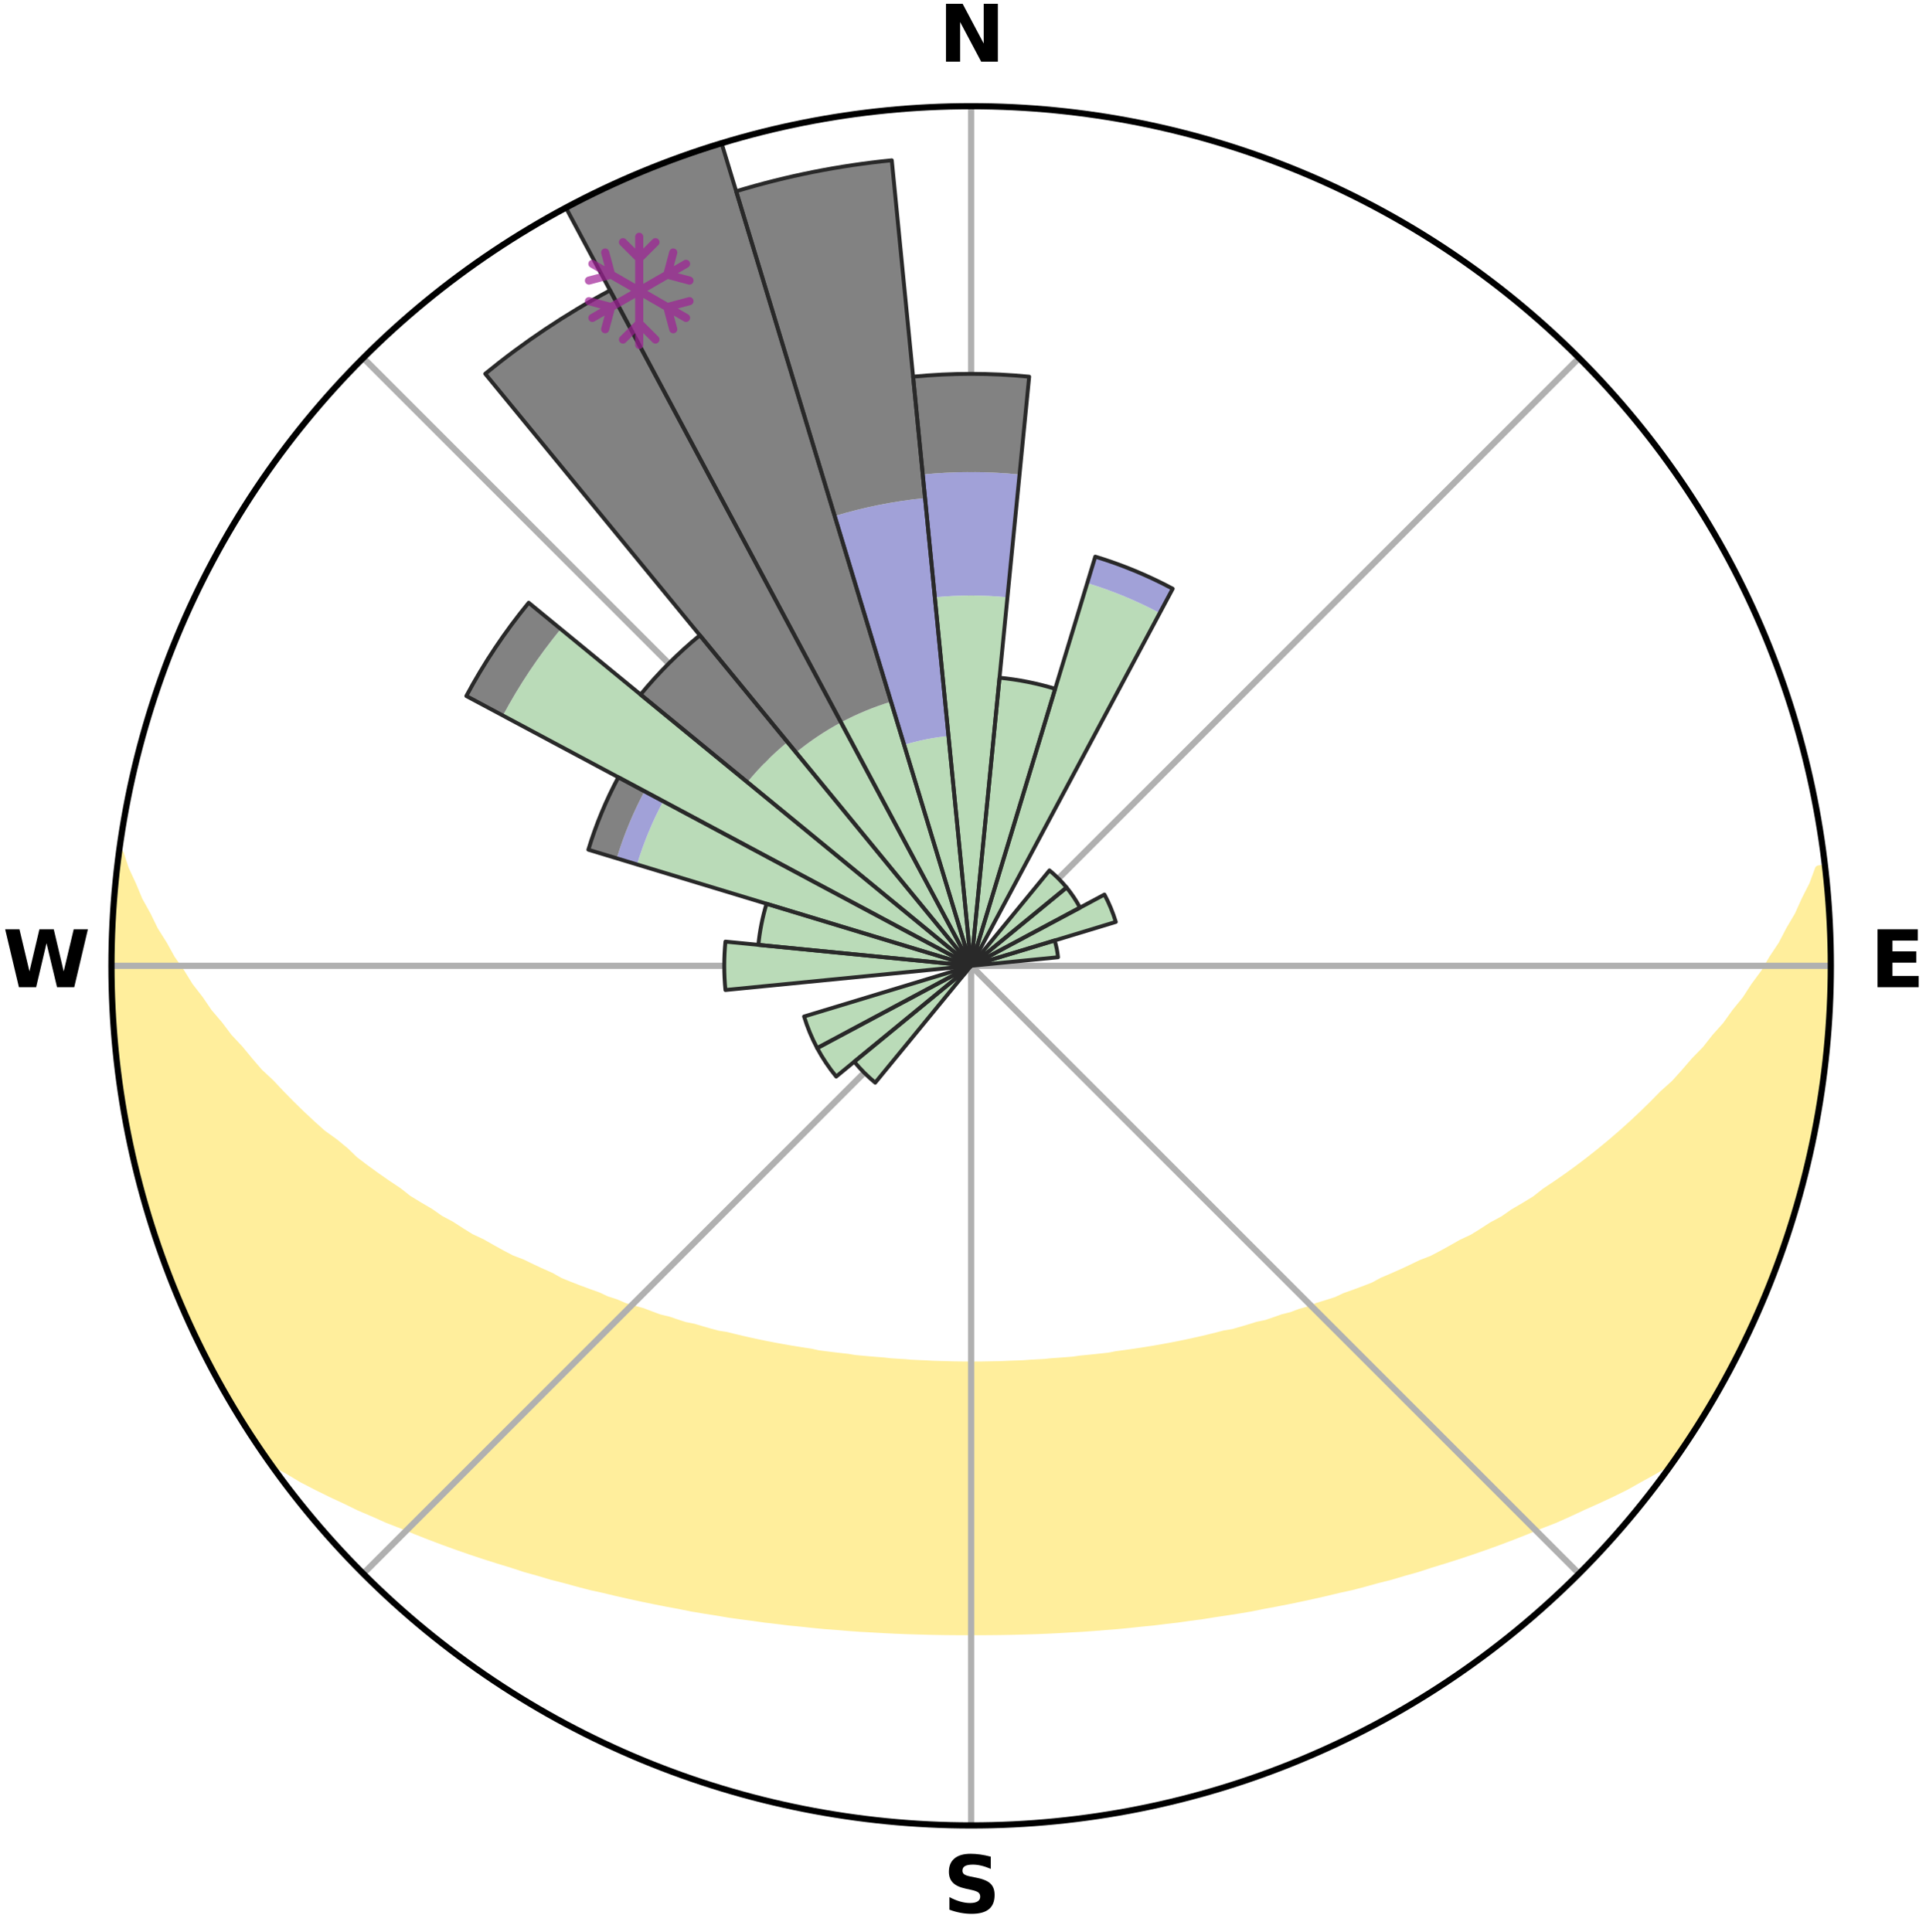 <?xml version="1.0" encoding="utf-8" standalone="no"?>
<!DOCTYPE svg PUBLIC "-//W3C//DTD SVG 1.1//EN"
  "http://www.w3.org/Graphics/SVG/1.1/DTD/svg11.dtd">
<svg xmlns:xlink="http://www.w3.org/1999/xlink" width="248.41pt" height="249.158pt" viewBox="0 0 248.41 249.158" xmlns="http://www.w3.org/2000/svg" version="1.1">
 <title>Ski Rose for Mark Arendz Provincial Ski Park at Brookvale</title>
 <defs>
  <style type="text/css">*{stroke-linejoin: round; stroke-linecap: butt}</style>
 </defs>
 <g id="figure_1">
  <g id="patch_1">
   <path d="M 0 249.158 
L 248.41 249.158 
L 248.41 0 
L 0 0 
z
" style="fill: #ffffff"/>
  </g>
  <g id="axes_1">
   <g id="patch_2">
    <path d="M 236.135 124.579 
C 236.135 110.018 233.267 95.599 227.695 82.147 
C 222.122 68.695 213.955 56.471 203.659 46.175 
C 193.363 35.879 181.139 27.711 167.687 22.139 
C 154.235 16.567 139.815 13.699 125.255 13.699 
C 110.694 13.699 96.275 16.567 82.823 22.139 
C 69.371 27.711 57.147 35.879 46.851 46.175 
C 36.555 56.471 28.387 68.695 22.815 82.147 
C 17.243 95.599 14.375 110.018 14.375 124.579 
C 14.375 139.14 17.243 153.559 22.815 167.011 
C 28.387 180.463 36.555 192.687 46.851 202.983 
C 57.147 213.279 69.371 221.447 82.823 227.019 
C 96.275 232.591 110.694 235.459 125.255 235.459 
C 139.815 235.459 154.235 232.591 167.687 227.019 
C 181.139 221.447 193.363 213.279 203.659 202.983 
C 213.955 192.687 222.122 180.463 227.695 167.011 
C 233.267 153.559 236.135 139.14 236.135 124.579 
M 125.255 124.579 
C 125.255 124.579 125.255 124.579 125.255 124.579 
C 125.255 124.579 125.255 124.579 125.255 124.579 
C 125.255 124.579 125.255 124.579 125.255 124.579 
C 125.255 124.579 125.255 124.579 125.255 124.579 
C 125.255 124.579 125.255 124.579 125.255 124.579 
C 125.255 124.579 125.255 124.579 125.255 124.579 
C 125.255 124.579 125.255 124.579 125.255 124.579 
C 125.255 124.579 125.255 124.579 125.255 124.579 
C 125.255 124.579 125.255 124.579 125.255 124.579 
C 125.255 124.579 125.255 124.579 125.255 124.579 
C 125.255 124.579 125.255 124.579 125.255 124.579 
C 125.255 124.579 125.255 124.579 125.255 124.579 
C 125.255 124.579 125.255 124.579 125.255 124.579 
C 125.255 124.579 125.255 124.579 125.255 124.579 
C 125.255 124.579 125.255 124.579 125.255 124.579 
C 125.255 124.579 125.255 124.579 125.255 124.579 
z
" style="fill: #ffffff"/>
   </g>
   <g id="PolyCollection_1">
    <defs>
     <path id="m35c7b9c9c8" d="M 235.295 -137.117 
L 234.578 -137.035 
L 233.841 -135.035 
L 232.832 -133.046 
L 231.957 -131.105 
L 230.827 -129.188 
L 229.856 -127.318 
L 228.637 -125.481 
L 227.589 -123.686 
L 226.297 -121.933 
L 225.184 -120.216 
L 223.83 -118.55 
L 222.659 -116.913 
L 221.252 -115.336 
L 220.03 -113.781 
L 218.576 -112.293 
L 217.309 -110.821 
L 216.023 -109.39 
L 214.511 -108.036 
L 213.189 -106.689 
L 211.85 -105.381 
L 210.497 -104.114 
L 209.129 -102.888 
L 207.75 -101.701 
L 206.359 -100.555 
L 204.959 -99.448 
L 203.551 -98.381 
L 202.136 -97.354 
L 200.715 -96.366 
L 199.289 -95.416 
L 198.042 -94.43 
L 196.608 -93.554 
L 195.174 -92.715 
L 193.913 -91.831 
L 192.478 -91.063 
L 191.212 -90.244 
L 189.943 -89.456 
L 188.513 -88.789 
L 187.245 -88.064 
L 185.978 -87.368 
L 184.712 -86.701 
L 183.3 -86.16 
L 182.042 -85.55 
L 180.787 -84.968 
L 179.536 -84.413 
L 178.29 -83.883 
L 177.18 -83.276 
L 175.942 -82.796 
L 174.711 -82.339 
L 173.487 -81.906 
L 172.387 -81.39 
L 171.176 -81.001 
L 169.974 -80.634 
L 168.886 -80.18 
L 167.699 -79.852 
L 166.619 -79.438 
L 165.45 -79.147 
L 164.381 -78.769 
L 163.315 -78.408 
L 162.172 -78.168 
L 161.119 -77.84 
L 160.07 -77.529 
L 159.027 -77.232 
L 157.921 -77.05 
L 156.891 -76.782 
L 155.866 -76.528 
L 154.848 -76.288 
L 153.835 -76.06 
L 152.827 -75.845 
L 151.826 -75.641 
L 150.83 -75.449 
L 149.84 -75.268 
L 148.856 -75.097 
L 147.878 -74.936 
L 146.906 -74.785 
L 145.939 -74.642 
L 144.978 -74.508 
L 144.023 -74.382 
L 143.096 -74.198 
L 142.148 -74.09 
L 141.206 -73.989 
L 140.268 -73.894 
L 139.336 -73.806 
L 138.42 -73.673 
L 137.494 -73.599 
L 136.572 -73.531 
L 135.654 -73.467 
L 134.746 -73.372 
L 133.832 -73.321 
L 132.922 -73.275 
L 132.018 -73.206 
L 131.112 -73.171 
L 130.208 -73.141 
L 129.307 -73.097 
L 128.405 -73.078 
L 127.504 -73.061 
L 126.604 -73.043 
L 125.705 -73.038 
L 124.805 -73.038 
L 123.905 -73.047 
L 123.005 -73.059 
L 122.105 -73.087 
L 121.204 -73.11 
L 120.301 -73.136 
L 119.4 -73.189 
L 118.494 -73.226 
L 117.586 -73.268 
L 116.682 -73.347 
L 115.769 -73.4 
L 114.854 -73.458 
L 113.945 -73.564 
L 113.024 -73.636 
L 112.1 -73.712 
L 111.171 -73.794 
L 110.238 -73.881 
L 109.318 -74.035 
L 108.378 -74.139 
L 107.432 -74.249 
L 106.481 -74.367 
L 105.525 -74.492 
L 104.594 -74.7 
L 103.63 -74.844 
L 102.659 -74.998 
L 101.684 -75.161 
L 100.702 -75.334 
L 99.715 -75.517 
L 98.721 -75.711 
L 97.722 -75.916 
L 96.718 -76.133 
L 95.707 -76.362 
L 94.691 -76.604 
L 93.669 -76.859 
L 92.575 -77.03 
L 91.539 -77.312 
L 90.499 -77.609 
L 89.453 -77.921 
L 88.321 -78.147 
L 87.263 -78.491 
L 86.2 -78.852 
L 85.041 -79.126 
L 83.968 -79.522 
L 82.891 -79.937 
L 81.708 -80.265 
L 80.515 -80.613 
L 79.424 -81.087 
L 78.216 -81.476 
L 77.119 -81.992 
L 75.898 -82.425 
L 74.671 -82.881 
L 73.436 -83.361 
L 72.196 -83.865 
L 71.086 -84.496 
L 69.839 -85.051 
L 68.587 -85.632 
L 67.332 -86.241 
L 65.924 -86.781 
L 64.661 -87.447 
L 63.397 -88.142 
L 62.133 -88.866 
L 60.706 -89.532 
L 59.441 -90.318 
L 58.178 -91.136 
L 56.746 -91.902 
L 55.488 -92.784 
L 54.057 -93.621 
L 52.627 -94.496 
L 51.382 -95.48 
L 49.96 -96.427 
L 48.542 -97.414 
L 47.13 -98.439 
L 45.725 -99.503 
L 44.523 -100.665 
L 43.137 -101.806 
L 41.564 -102.935 
L 40.2 -104.159 
L 38.849 -105.423 
L 37.513 -106.728 
L 36.194 -108.073 
L 34.891 -109.457 
L 33.401 -110.851 
L 32.137 -112.32 
L 30.895 -113.828 
L 29.467 -115.356 
L 28.272 -116.946 
L 26.894 -118.563 
L 25.753 -120.235 
L 24.431 -121.939 
L 23.351 -123.69 
L 22.095 -125.479 
L 21.085 -127.307 
L 19.907 -129.179 
L 18.98 -131.079 
L 17.9 -133.028 
L 17.08 -134.995 
L 16.142 -137.011 
L 15.478 -139.031 
L 15.478 -139.031 
L 15.478 -139.031 
L 15.183 -137.12 
L 14.921 -135.203 
L 14.747 -133.276 
L 14.666 -131.343 
L 14.502 -129.415 
L 14.487 -127.48 
L 14.39 -125.547 
L 14.44 -123.612 
L 14.457 -121.678 
L 14.636 -119.749 
L 14.603 -117.811 
L 14.779 -115.884 
L 15.055 -113.968 
L 15.116 -112.03 
L 15.384 -110.114 
L 15.682 -108.203 
L 15.911 -106.281 
L 16.269 -104.38 
L 16.658 -102.485 
L 17.075 -100.596 
L 17.523 -98.715 
L 17.913 -96.819 
L 18.422 -94.952 
L 18.961 -93.093 
L 19.53 -91.244 
L 20.13 -89.405 
L 20.759 -87.575 
L 21.419 -85.757 
L 22.11 -83.949 
L 22.832 -82.154 
L 23.585 -80.372 
L 24.37 -78.603 
L 25.187 -76.849 
L 26.043 -75.114 
L 26.931 -73.395 
L 27.855 -71.695 
L 28.76 -69.985 
L 29.759 -68.328 
L 30.717 -66.646 
L 31.744 -65.006 
L 32.831 -63.405 
L 33.876 -61.776 
L 35.376 -60.469 
L 37.236 -59.449 
L 39.001 -58.394 
L 40.845 -57.437 
L 42.698 -56.525 
L 44.558 -55.657 
L 46.359 -54.778 
L 48.217 -53.987 
L 50.017 -53.181 
L 51.87 -52.463 
L 53.662 -51.726 
L 55.451 -51.021 
L 57.234 -50.347 
L 59.01 -49.703 
L 60.781 -49.089 
L 62.543 -48.504 
L 64.298 -47.946 
L 66.044 -47.415 
L 67.743 -46.857 
L 69.473 -46.376 
L 71.16 -45.871 
L 72.873 -45.438 
L 74.543 -44.978 
L 76.208 -44.542 
L 77.893 -44.174 
L 79.54 -43.779 
L 81.181 -43.406 
L 82.814 -43.051 
L 84.44 -42.717 
L 86.057 -42.399 
L 87.667 -42.101 
L 89.253 -41.779 
L 90.848 -41.513 
L 92.437 -41.266 
L 94.005 -40.997 
L 95.579 -40.777 
L 97.147 -40.575 
L 98.698 -40.353 
L 100.253 -40.175 
L 101.794 -39.983 
L 103.338 -39.834 
L 104.87 -39.67 
L 106.398 -39.52 
L 107.926 -39.404 
L 109.446 -39.28 
L 110.962 -39.169 
L 112.478 -39.089 
L 113.988 -39.002 
L 115.496 -38.928 
L 117.002 -38.866 
L 118.506 -38.823 
L 120.007 -38.783 
L 121.508 -38.755 
L 123.007 -38.739 
L 124.506 -38.734 
L 126.004 -38.734 
L 127.503 -38.739 
L 129.002 -38.755 
L 130.502 -38.782 
L 132.004 -38.822 
L 133.508 -38.865 
L 135.014 -38.927 
L 136.521 -39.001 
L 138.032 -39.088 
L 139.548 -39.167 
L 141.064 -39.278 
L 142.584 -39.402 
L 144.112 -39.519 
L 145.64 -39.669 
L 147.172 -39.833 
L 148.716 -39.981 
L 150.257 -40.173 
L 151.812 -40.351 
L 153.363 -40.573 
L 154.931 -40.775 
L 156.493 -41.028 
L 158.074 -41.264 
L 159.663 -41.511 
L 161.258 -41.777 
L 162.843 -42.099 
L 164.454 -42.396 
L 166.071 -42.715 
L 167.697 -43.047 
L 169.329 -43.404 
L 170.971 -43.775 
L 172.618 -44.172 
L 174.303 -44.54 
L 175.969 -44.974 
L 177.639 -45.436 
L 179.351 -45.868 
L 181.039 -46.373 
L 182.769 -46.853 
L 184.467 -47.412 
L 186.214 -47.943 
L 187.969 -48.501 
L 189.731 -49.087 
L 191.502 -49.701 
L 193.279 -50.344 
L 195.062 -51.018 
L 196.85 -51.723 
L 198.643 -52.461 
L 200.496 -53.178 
L 202.296 -53.984 
L 204.097 -54.825 
L 205.955 -55.655 
L 207.816 -56.521 
L 209.668 -57.434 
L 211.45 -58.439 
L 213.278 -59.445 
L 215.076 -60.51 
L 216.628 -61.78 
L 217.71 -63.384 
L 218.766 -65.006 
L 219.767 -66.662 
L 220.761 -68.322 
L 221.688 -70.02 
L 222.662 -71.691 
L 223.588 -73.39 
L 224.462 -75.116 
L 225.268 -76.875 
L 226.146 -78.6 
L 226.895 -80.385 
L 227.658 -82.162 
L 228.417 -83.942 
L 229.055 -85.77 
L 229.712 -87.589 
L 230.323 -89.424 
L 230.987 -91.242 
L 231.513 -93.104 
L 232.046 -94.963 
L 232.596 -96.819 
L 232.988 -98.715 
L 233.505 -100.581 
L 233.809 -102.493 
L 234.243 -104.379 
L 234.608 -106.28 
L 234.815 -108.205 
L 235.106 -110.117 
L 235.382 -112.032 
L 235.62 -113.952 
L 235.642 -115.891 
L 235.791 -117.818 
L 235.917 -119.747 
L 236.006 -121.679 
L 236.06 -123.612 
L 236.07 -125.546 
L 236.055 -127.48 
L 236.005 -129.415 
L 235.913 -131.347 
L 235.788 -133.278 
L 235.474 -135.192 
L 235.295 -137.117 
z
" style="stroke: #ffee9c"/>
    </defs>
    <g clip-path="url(#p47899db04a)">
     <use xlink:href="#m35c7b9c9c8" x="0" y="249.158" style="fill: #ffee9c; stroke: #ffee9c"/>
    </g>
   </g>
   <g id="matplotlib.axis_1">
    <g id="xtick_1">
     <g id="line2d_1">
      <path d="M 125.255 124.579 
L 125.255 13.699 
" clip-path="url(#p47899db04a)" style="fill: none; stroke: #b0b0b0; stroke-width: 0.8; stroke-linecap: square"/>
     </g>
     <g id="text_1">
      <!-- N -->
      <g transform="translate(121.07 7.958) scale(0.1 -0.1)">
       <defs>
        <path id="DejaVuSans-Bold-4e" d="M 588 4666 
L 1931 4666 
L 3628 1466 
L 3628 4666 
L 4769 4666 
L 4769 0 
L 3425 0 
L 1728 3200 
L 1728 0 
L 588 0 
L 588 4666 
z
" transform="scale(0.016)"/>
       </defs>
       <use xlink:href="#DejaVuSans-Bold-4e"/>
      </g>
     </g>
    </g>
    <g id="xtick_2">
     <g id="line2d_2">
      <path d="M 125.255 124.579 
L 203.659 46.175 
" clip-path="url(#p47899db04a)" style="fill: none; stroke: #b0b0b0; stroke-width: 0.8; stroke-linecap: square"/>
     </g>
    </g>
    <g id="xtick_3">
     <g id="line2d_3">
      <path d="M 125.255 124.579 
L 236.135 124.579 
" clip-path="url(#p47899db04a)" style="fill: none; stroke: #b0b0b0; stroke-width: 0.8; stroke-linecap: square"/>
     </g>
     <g id="text_2">
      <!-- E -->
      <g transform="translate(241.219 127.338) scale(0.1 -0.1)">
       <defs>
        <path id="DejaVuSans-Bold-45" d="M 588 4666 
L 3834 4666 
L 3834 3756 
L 1791 3756 
L 1791 2888 
L 3713 2888 
L 3713 1978 
L 1791 1978 
L 1791 909 
L 3903 909 
L 3903 0 
L 588 0 
L 588 4666 
z
" transform="scale(0.016)"/>
       </defs>
       <use xlink:href="#DejaVuSans-Bold-45"/>
      </g>
     </g>
    </g>
    <g id="xtick_4">
     <g id="line2d_4">
      <path d="M 125.255 124.579 
L 203.659 202.983 
" clip-path="url(#p47899db04a)" style="fill: none; stroke: #b0b0b0; stroke-width: 0.8; stroke-linecap: square"/>
     </g>
    </g>
    <g id="xtick_5">
     <g id="line2d_5">
      <path d="M 125.255 124.579 
L 125.255 235.459 
" clip-path="url(#p47899db04a)" style="fill: none; stroke: #b0b0b0; stroke-width: 0.8; stroke-linecap: square"/>
     </g>
     <g id="text_3">
      <!-- S -->
      <g transform="translate(121.654 246.718) scale(0.1 -0.1)">
       <defs>
        <path id="DejaVuSans-Bold-53" d="M 3834 4519 
L 3834 3531 
Q 3450 3703 3084 3790 
Q 2719 3878 2394 3878 
Q 1963 3878 1756 3759 
Q 1550 3641 1550 3391 
Q 1550 3203 1689 3098 
Q 1828 2994 2194 2919 
L 2706 2816 
Q 3484 2659 3812 2340 
Q 4141 2022 4141 1434 
Q 4141 663 3683 286 
Q 3225 -91 2284 -91 
Q 1841 -91 1394 -6 
Q 947 78 500 244 
L 500 1259 
Q 947 1022 1364 901 
Q 1781 781 2169 781 
Q 2563 781 2772 912 
Q 2981 1044 2981 1288 
Q 2981 1506 2839 1625 
Q 2697 1744 2272 1838 
L 1806 1941 
Q 1106 2091 782 2419 
Q 459 2747 459 3303 
Q 459 4000 909 4375 
Q 1359 4750 2203 4750 
Q 2588 4750 2994 4692 
Q 3400 4634 3834 4519 
z
" transform="scale(0.016)"/>
       </defs>
       <use xlink:href="#DejaVuSans-Bold-53"/>
      </g>
     </g>
    </g>
    <g id="xtick_6">
     <g id="line2d_6">
      <path d="M 125.255 124.579 
L 46.851 202.983 
" clip-path="url(#p47899db04a)" style="fill: none; stroke: #b0b0b0; stroke-width: 0.8; stroke-linecap: square"/>
     </g>
    </g>
    <g id="xtick_7">
     <g id="line2d_7">
      <path d="M 125.255 124.579 
L 14.375 124.579 
" clip-path="url(#p47899db04a)" style="fill: none; stroke: #b0b0b0; stroke-width: 0.8; stroke-linecap: square"/>
     </g>
     <g id="text_4">
      <!-- W -->
      <g transform="translate(0.36 127.338) scale(0.1 -0.1)">
       <defs>
        <path id="DejaVuSans-Bold-57" d="M 191 4666 
L 1344 4666 
L 2150 1275 
L 2950 4666 
L 4109 4666 
L 4909 1275 
L 5716 4666 
L 6859 4666 
L 5759 0 
L 4372 0 
L 3525 3547 
L 2688 0 
L 1300 0 
L 191 4666 
z
" transform="scale(0.016)"/>
       </defs>
       <use xlink:href="#DejaVuSans-Bold-57"/>
      </g>
     </g>
    </g>
    <g id="xtick_8">
     <g id="line2d_8">
      <path d="M 125.255 124.579 
L 46.851 46.175 
" clip-path="url(#p47899db04a)" style="fill: none; stroke: #b0b0b0; stroke-width: 0.8; stroke-linecap: square"/>
     </g>
    </g>
   </g>
   <g id="matplotlib.axis_2"/>
   <g id="patch_3">
    <path d="M 125.255 124.579 
C 125.255 124.579 125.255 124.579 125.255 124.579 
C 125.255 124.579 125.255 124.579 125.255 124.579 
L 125.255 124.579 
C 125.255 124.579 125.255 124.579 125.255 124.579 
C 125.255 124.579 125.255 124.579 125.255 124.579 
z
" clip-path="url(#p47899db04a)" style="fill: #d9d9d9"/>
   </g>
   <g id="patch_4">
    <path d="M 125.255 124.579 
C 125.255 124.579 125.255 124.579 125.255 124.579 
C 125.255 124.579 125.255 124.579 125.255 124.579 
L 125.255 124.579 
C 125.255 124.579 125.255 124.579 125.255 124.579 
C 125.255 124.579 125.255 124.579 125.255 124.579 
z
" clip-path="url(#p47899db04a)" style="fill: #d9d9d9"/>
   </g>
   <g id="patch_5">
    <path d="M 125.255 124.579 
C 125.255 124.579 125.255 124.579 125.255 124.579 
C 125.255 124.579 125.255 124.579 125.255 124.579 
L 125.255 124.579 
C 125.255 124.579 125.255 124.579 125.255 124.579 
C 125.255 124.579 125.255 124.579 125.255 124.579 
z
" clip-path="url(#p47899db04a)" style="fill: #d9d9d9"/>
   </g>
   <g id="patch_6">
    <path d="M 125.255 124.579 
C 125.255 124.579 125.255 124.579 125.255 124.579 
C 125.255 124.579 125.255 124.579 125.255 124.579 
L 125.255 124.579 
C 125.255 124.579 125.255 124.579 125.255 124.579 
C 125.255 124.579 125.255 124.579 125.255 124.579 
z
" clip-path="url(#p47899db04a)" style="fill: #d9d9d9"/>
   </g>
   <g id="patch_7">
    <path d="M 125.255 124.579 
C 125.255 124.579 125.255 124.579 125.255 124.579 
C 125.255 124.579 125.255 124.579 125.255 124.579 
L 125.255 124.579 
C 125.255 124.579 125.255 124.579 125.255 124.579 
C 125.255 124.579 125.255 124.579 125.255 124.579 
z
" clip-path="url(#p47899db04a)" style="fill: #d9d9d9"/>
   </g>
   <g id="patch_8">
    <path d="M 125.255 124.579 
C 125.255 124.579 125.255 124.579 125.255 124.579 
C 125.255 124.579 125.255 124.579 125.255 124.579 
L 125.255 124.579 
C 125.255 124.579 125.255 124.579 125.255 124.579 
C 125.255 124.579 125.255 124.579 125.255 124.579 
z
" clip-path="url(#p47899db04a)" style="fill: #d9d9d9"/>
   </g>
   <g id="patch_9">
    <path d="M 125.255 124.579 
C 125.255 124.579 125.255 124.579 125.255 124.579 
C 125.255 124.579 125.255 124.579 125.255 124.579 
L 125.255 124.579 
C 125.255 124.579 125.255 124.579 125.255 124.579 
C 125.255 124.579 125.255 124.579 125.255 124.579 
z
" clip-path="url(#p47899db04a)" style="fill: #d9d9d9"/>
   </g>
   <g id="patch_10">
    <path d="M 125.255 124.579 
C 125.255 124.579 125.255 124.579 125.255 124.579 
C 125.255 124.579 125.255 124.579 125.255 124.579 
L 125.255 124.579 
C 125.255 124.579 125.255 124.579 125.255 124.579 
C 125.255 124.579 125.255 124.579 125.255 124.579 
z
" clip-path="url(#p47899db04a)" style="fill: #d9d9d9"/>
   </g>
   <g id="patch_11">
    <path d="M 125.255 124.579 
C 125.255 124.579 125.255 124.579 125.255 124.579 
C 125.255 124.579 125.255 124.579 125.255 124.579 
L 125.255 124.579 
C 125.255 124.579 125.255 124.579 125.255 124.579 
C 125.255 124.579 125.255 124.579 125.255 124.579 
z
" clip-path="url(#p47899db04a)" style="fill: #d9d9d9"/>
   </g>
   <g id="patch_12">
    <path d="M 125.255 124.579 
C 125.255 124.579 125.255 124.579 125.255 124.579 
C 125.255 124.579 125.255 124.579 125.255 124.579 
L 125.255 124.579 
C 125.255 124.579 125.255 124.579 125.255 124.579 
C 125.255 124.579 125.255 124.579 125.255 124.579 
z
" clip-path="url(#p47899db04a)" style="fill: #d9d9d9"/>
   </g>
   <g id="patch_13">
    <path d="M 125.255 124.579 
C 125.255 124.579 125.255 124.579 125.255 124.579 
C 125.255 124.579 125.255 124.579 125.255 124.579 
L 125.255 124.579 
C 125.255 124.579 125.255 124.579 125.255 124.579 
C 125.255 124.579 125.255 124.579 125.255 124.579 
z
" clip-path="url(#p47899db04a)" style="fill: #d9d9d9"/>
   </g>
   <g id="patch_14">
    <path d="M 125.255 124.579 
C 125.255 124.579 125.255 124.579 125.255 124.579 
C 125.255 124.579 125.255 124.579 125.255 124.579 
L 125.255 124.579 
C 125.255 124.579 125.255 124.579 125.255 124.579 
C 125.255 124.579 125.255 124.579 125.255 124.579 
z
" clip-path="url(#p47899db04a)" style="fill: #d9d9d9"/>
   </g>
   <g id="patch_15">
    <path d="M 125.255 124.579 
C 125.255 124.579 125.255 124.579 125.255 124.579 
C 125.255 124.579 125.255 124.579 125.255 124.579 
L 125.255 124.579 
C 125.255 124.579 125.255 124.579 125.255 124.579 
C 125.255 124.579 125.255 124.579 125.255 124.579 
z
" clip-path="url(#p47899db04a)" style="fill: #d9d9d9"/>
   </g>
   <g id="patch_16">
    <path d="M 125.255 124.579 
C 125.255 124.579 125.255 124.579 125.255 124.579 
C 125.255 124.579 125.255 124.579 125.255 124.579 
L 125.255 124.579 
C 125.255 124.579 125.255 124.579 125.255 124.579 
C 125.255 124.579 125.255 124.579 125.255 124.579 
z
" clip-path="url(#p47899db04a)" style="fill: #d9d9d9"/>
   </g>
   <g id="patch_17">
    <path d="M 125.255 124.579 
C 125.255 124.579 125.255 124.579 125.255 124.579 
C 125.255 124.579 125.255 124.579 125.255 124.579 
L 125.255 124.579 
C 125.255 124.579 125.255 124.579 125.255 124.579 
C 125.255 124.579 125.255 124.579 125.255 124.579 
z
" clip-path="url(#p47899db04a)" style="fill: #d9d9d9"/>
   </g>
   <g id="patch_18">
    <path d="M 125.255 124.579 
C 125.255 124.579 125.255 124.579 125.255 124.579 
C 125.255 124.579 125.255 124.579 125.255 124.579 
L 125.255 124.579 
C 125.255 124.579 125.255 124.579 125.255 124.579 
C 125.255 124.579 125.255 124.579 125.255 124.579 
z
" clip-path="url(#p47899db04a)" style="fill: #d9d9d9"/>
   </g>
   <g id="patch_19">
    <path d="M 125.255 124.579 
C 125.255 124.579 125.255 124.579 125.255 124.579 
C 125.255 124.579 125.255 124.579 125.255 124.579 
L 125.255 124.579 
C 125.255 124.579 125.255 124.579 125.255 124.579 
C 125.255 124.579 125.255 124.579 125.255 124.579 
z
" clip-path="url(#p47899db04a)" style="fill: #d9d9d9"/>
   </g>
   <g id="patch_20">
    <path d="M 125.255 124.579 
C 125.255 124.579 125.255 124.579 125.255 124.579 
C 125.255 124.579 125.255 124.579 125.255 124.579 
L 125.255 124.579 
C 125.255 124.579 125.255 124.579 125.255 124.579 
C 125.255 124.579 125.255 124.579 125.255 124.579 
z
" clip-path="url(#p47899db04a)" style="fill: #d9d9d9"/>
   </g>
   <g id="patch_21">
    <path d="M 125.255 124.579 
C 125.255 124.579 125.255 124.579 125.255 124.579 
C 125.255 124.579 125.255 124.579 125.255 124.579 
L 125.255 124.579 
C 125.255 124.579 125.255 124.579 125.255 124.579 
C 125.255 124.579 125.255 124.579 125.255 124.579 
z
" clip-path="url(#p47899db04a)" style="fill: #d9d9d9"/>
   </g>
   <g id="patch_22">
    <path d="M 125.255 124.579 
C 125.255 124.579 125.255 124.579 125.255 124.579 
C 125.255 124.579 125.255 124.579 125.255 124.579 
L 125.255 124.579 
C 125.255 124.579 125.255 124.579 125.255 124.579 
C 125.255 124.579 125.255 124.579 125.255 124.579 
z
" clip-path="url(#p47899db04a)" style="fill: #d9d9d9"/>
   </g>
   <g id="patch_23">
    <path d="M 125.255 124.579 
C 125.255 124.579 125.255 124.579 125.255 124.579 
C 125.255 124.579 125.255 124.579 125.255 124.579 
L 125.255 124.579 
C 125.255 124.579 125.255 124.579 125.255 124.579 
C 125.255 124.579 125.255 124.579 125.255 124.579 
z
" clip-path="url(#p47899db04a)" style="fill: #d9d9d9"/>
   </g>
   <g id="patch_24">
    <path d="M 125.255 124.579 
C 125.255 124.579 125.255 124.579 125.255 124.579 
C 125.255 124.579 125.255 124.579 125.255 124.579 
L 125.255 124.579 
C 125.255 124.579 125.255 124.579 125.255 124.579 
C 125.255 124.579 125.255 124.579 125.255 124.579 
z
" clip-path="url(#p47899db04a)" style="fill: #d9d9d9"/>
   </g>
   <g id="patch_25">
    <path d="M 125.255 124.579 
C 125.255 124.579 125.255 124.579 125.255 124.579 
C 125.255 124.579 125.255 124.579 125.255 124.579 
L 125.255 124.579 
C 125.255 124.579 125.255 124.579 125.255 124.579 
C 125.255 124.579 125.255 124.579 125.255 124.579 
z
" clip-path="url(#p47899db04a)" style="fill: #d9d9d9"/>
   </g>
   <g id="patch_26">
    <path d="M 125.255 124.579 
C 125.255 124.579 125.255 124.579 125.255 124.579 
C 125.255 124.579 125.255 124.579 125.255 124.579 
L 125.255 124.579 
C 125.255 124.579 125.255 124.579 125.255 124.579 
C 125.255 124.579 125.255 124.579 125.255 124.579 
z
" clip-path="url(#p47899db04a)" style="fill: #d9d9d9"/>
   </g>
   <g id="patch_27">
    <path d="M 125.255 124.579 
C 125.255 124.579 125.255 124.579 125.255 124.579 
C 125.255 124.579 125.255 124.579 125.255 124.579 
L 125.255 124.579 
C 125.255 124.579 125.255 124.579 125.255 124.579 
C 125.255 124.579 125.255 124.579 125.255 124.579 
z
" clip-path="url(#p47899db04a)" style="fill: #d9d9d9"/>
   </g>
   <g id="patch_28">
    <path d="M 125.255 124.579 
C 125.255 124.579 125.255 124.579 125.255 124.579 
C 125.255 124.579 125.255 124.579 125.255 124.579 
L 125.255 124.579 
C 125.255 124.579 125.255 124.579 125.255 124.579 
C 125.255 124.579 125.255 124.579 125.255 124.579 
z
" clip-path="url(#p47899db04a)" style="fill: #d9d9d9"/>
   </g>
   <g id="patch_29">
    <path d="M 125.255 124.579 
C 125.255 124.579 125.255 124.579 125.255 124.579 
C 125.255 124.579 125.255 124.579 125.255 124.579 
L 125.255 124.579 
C 125.255 124.579 125.255 124.579 125.255 124.579 
C 125.255 124.579 125.255 124.579 125.255 124.579 
z
" clip-path="url(#p47899db04a)" style="fill: #d9d9d9"/>
   </g>
   <g id="patch_30">
    <path d="M 125.255 124.579 
C 125.255 124.579 125.255 124.579 125.255 124.579 
C 125.255 124.579 125.255 124.579 125.255 124.579 
L 125.255 124.579 
C 125.255 124.579 125.255 124.579 125.255 124.579 
C 125.255 124.579 125.255 124.579 125.255 124.579 
z
" clip-path="url(#p47899db04a)" style="fill: #d9d9d9"/>
   </g>
   <g id="patch_31">
    <path d="M 125.255 124.579 
C 125.255 124.579 125.255 124.579 125.255 124.579 
C 125.255 124.579 125.255 124.579 125.255 124.579 
L 125.255 124.579 
C 125.255 124.579 125.255 124.579 125.255 124.579 
C 125.255 124.579 125.255 124.579 125.255 124.579 
z
" clip-path="url(#p47899db04a)" style="fill: #d9d9d9"/>
   </g>
   <g id="patch_32">
    <path d="M 125.255 124.579 
C 125.255 124.579 125.255 124.579 125.255 124.579 
C 125.255 124.579 125.255 124.579 125.255 124.579 
L 125.255 124.579 
C 125.255 124.579 125.255 124.579 125.255 124.579 
C 125.255 124.579 125.255 124.579 125.255 124.579 
z
" clip-path="url(#p47899db04a)" style="fill: #d9d9d9"/>
   </g>
   <g id="patch_33">
    <path d="M 125.255 124.579 
C 125.255 124.579 125.255 124.579 125.255 124.579 
C 125.255 124.579 125.255 124.579 125.255 124.579 
L 125.255 124.579 
C 125.255 124.579 125.255 124.579 125.255 124.579 
C 125.255 124.579 125.255 124.579 125.255 124.579 
z
" clip-path="url(#p47899db04a)" style="fill: #d9d9d9"/>
   </g>
   <g id="patch_34">
    <path d="M 125.255 124.579 
C 125.255 124.579 125.255 124.579 125.255 124.579 
C 125.255 124.579 125.255 124.579 125.255 124.579 
L 125.255 124.579 
C 125.255 124.579 125.255 124.579 125.255 124.579 
C 125.255 124.579 125.255 124.579 125.255 124.579 
z
" clip-path="url(#p47899db04a)" style="fill: #d9d9d9"/>
   </g>
   <g id="patch_35">
    <path d="M 125.255 124.579 
C 125.255 124.579 125.255 124.579 125.255 124.579 
C 125.255 124.579 125.255 124.579 125.255 124.579 
L 129.937 77.045 
C 128.381 76.892 126.818 76.815 125.255 76.815 
C 123.691 76.815 122.129 76.892 120.573 77.045 
z
" clip-path="url(#p47899db04a)" style="fill: #badbb8"/>
   </g>
   <g id="patch_36">
    <path d="M 125.255 124.579 
C 125.255 124.579 125.255 124.579 125.255 124.579 
C 125.255 124.579 125.255 124.579 125.255 124.579 
L 136.094 88.848 
C 134.924 88.493 133.738 88.196 132.539 87.957 
C 131.341 87.719 130.131 87.54 128.915 87.42 
z
" clip-path="url(#p47899db04a)" style="fill: #badbb8"/>
   </g>
   <g id="patch_37">
    <path d="M 125.255 124.579 
C 125.255 124.579 125.255 124.579 125.255 124.579 
C 125.255 124.579 125.255 124.579 125.255 124.579 
L 149.575 79.08 
C 148.086 78.284 146.558 77.561 144.998 76.915 
C 143.438 76.269 141.847 75.699 140.231 75.209 
z
" clip-path="url(#p47899db04a)" style="fill: #badbb8"/>
   </g>
   <g id="patch_38">
    <path d="M 125.255 124.579 
C 125.255 124.579 125.255 124.579 125.255 124.579 
C 125.255 124.579 125.255 124.579 125.255 124.579 
L 125.255 124.579 
C 125.255 124.579 125.255 124.579 125.255 124.579 
C 125.255 124.579 125.255 124.579 125.255 124.579 
z
" clip-path="url(#p47899db04a)" style="fill: #badbb8"/>
   </g>
   <g id="patch_39">
    <path d="M 125.255 124.579 
C 125.255 124.579 125.255 124.579 125.255 124.579 
C 125.255 124.579 125.255 124.579 125.255 124.579 
L 137.562 114.479 
C 137.232 114.076 136.881 113.689 136.513 113.321 
C 136.145 112.952 135.758 112.602 135.355 112.272 
z
" clip-path="url(#p47899db04a)" style="fill: #badbb8"/>
   </g>
   <g id="patch_40">
    <path d="M 125.255 124.579 
C 125.255 124.579 125.255 124.579 125.255 124.579 
C 125.255 124.579 125.255 124.579 125.255 124.579 
L 139.296 117.074 
C 139.051 116.614 138.783 116.167 138.493 115.734 
C 138.204 115.3 137.893 114.881 137.562 114.479 
z
" clip-path="url(#p47899db04a)" style="fill: #badbb8"/>
   </g>
   <g id="patch_41">
    <path d="M 125.255 124.579 
C 125.255 124.579 125.255 124.579 125.255 124.579 
C 125.255 124.579 125.255 124.579 125.255 124.579 
L 143.915 118.919 
C 143.73 118.308 143.514 117.707 143.27 117.117 
C 143.026 116.527 142.753 115.95 142.452 115.387 
z
" clip-path="url(#p47899db04a)" style="fill: #badbb8"/>
   </g>
   <g id="patch_42">
    <path d="M 125.255 124.579 
C 125.255 124.579 125.255 124.579 125.255 124.579 
C 125.255 124.579 125.255 124.579 125.255 124.579 
L 136.459 123.476 
C 136.423 123.109 136.369 122.744 136.297 122.383 
C 136.225 122.021 136.135 121.664 136.028 121.311 
z
" clip-path="url(#p47899db04a)" style="fill: #badbb8"/>
   </g>
   <g id="patch_43">
    <path d="M 125.255 124.579 
C 125.255 124.579 125.255 124.579 125.255 124.579 
C 125.255 124.579 125.255 124.579 125.255 124.579 
L 125.255 124.579 
C 125.255 124.579 125.255 124.579 125.255 124.579 
C 125.255 124.579 125.255 124.579 125.255 124.579 
z
" clip-path="url(#p47899db04a)" style="fill: #badbb8"/>
   </g>
   <g id="patch_44">
    <path d="M 125.255 124.579 
C 125.255 124.579 125.255 124.579 125.255 124.579 
C 125.255 124.579 125.255 124.579 125.255 124.579 
L 125.255 124.579 
C 125.255 124.579 125.255 124.579 125.255 124.579 
C 125.255 124.579 125.255 124.579 125.255 124.579 
z
" clip-path="url(#p47899db04a)" style="fill: #badbb8"/>
   </g>
   <g id="patch_45">
    <path d="M 125.255 124.579 
C 125.255 124.579 125.255 124.579 125.255 124.579 
C 125.255 124.579 125.255 124.579 125.255 124.579 
L 125.255 124.579 
C 125.255 124.579 125.255 124.579 125.255 124.579 
C 125.255 124.579 125.255 124.579 125.255 124.579 
z
" clip-path="url(#p47899db04a)" style="fill: #badbb8"/>
   </g>
   <g id="patch_46">
    <path d="M 125.255 124.579 
C 125.255 124.579 125.255 124.579 125.255 124.579 
C 125.255 124.579 125.255 124.579 125.255 124.579 
L 125.255 124.579 
C 125.255 124.579 125.255 124.579 125.255 124.579 
C 125.255 124.579 125.255 124.579 125.255 124.579 
z
" clip-path="url(#p47899db04a)" style="fill: #badbb8"/>
   </g>
   <g id="patch_47">
    <path d="M 125.255 124.579 
C 125.255 124.579 125.255 124.579 125.255 124.579 
C 125.255 124.579 125.255 124.579 125.255 124.579 
L 125.255 124.579 
C 125.255 124.579 125.255 124.579 125.255 124.579 
C 125.255 124.579 125.255 124.579 125.255 124.579 
z
" clip-path="url(#p47899db04a)" style="fill: #badbb8"/>
   </g>
   <g id="patch_48">
    <path d="M 125.255 124.579 
C 125.255 124.579 125.255 124.579 125.255 124.579 
C 125.255 124.579 125.255 124.579 125.255 124.579 
L 125.255 124.579 
C 125.255 124.579 125.255 124.579 125.255 124.579 
C 125.255 124.579 125.255 124.579 125.255 124.579 
z
" clip-path="url(#p47899db04a)" style="fill: #badbb8"/>
   </g>
   <g id="patch_49">
    <path d="M 125.255 124.579 
C 125.255 124.579 125.255 124.579 125.255 124.579 
C 125.255 124.579 125.255 124.579 125.255 124.579 
L 125.255 124.579 
C 125.255 124.579 125.255 124.579 125.255 124.579 
C 125.255 124.579 125.255 124.579 125.255 124.579 
z
" clip-path="url(#p47899db04a)" style="fill: #badbb8"/>
   </g>
   <g id="patch_50">
    <path d="M 125.255 124.579 
C 125.255 124.579 125.255 124.579 125.255 124.579 
C 125.255 124.579 125.255 124.579 125.255 124.579 
L 125.255 124.579 
C 125.255 124.579 125.255 124.579 125.255 124.579 
C 125.255 124.579 125.255 124.579 125.255 124.579 
z
" clip-path="url(#p47899db04a)" style="fill: #badbb8"/>
   </g>
   <g id="patch_51">
    <path d="M 125.255 124.579 
C 125.255 124.579 125.255 124.579 125.255 124.579 
C 125.255 124.579 125.255 124.579 125.255 124.579 
L 125.255 124.579 
C 125.255 124.579 125.255 124.579 125.255 124.579 
C 125.255 124.579 125.255 124.579 125.255 124.579 
z
" clip-path="url(#p47899db04a)" style="fill: #badbb8"/>
   </g>
   <g id="patch_52">
    <path d="M 125.255 124.579 
C 125.255 124.579 125.255 124.579 125.255 124.579 
C 125.255 124.579 125.255 124.579 125.255 124.579 
L 125.255 124.579 
C 125.255 124.579 125.255 124.579 125.255 124.579 
C 125.255 124.579 125.255 124.579 125.255 124.579 
z
" clip-path="url(#p47899db04a)" style="fill: #badbb8"/>
   </g>
   <g id="patch_53">
    <path d="M 125.255 124.579 
C 125.255 124.579 125.255 124.579 125.255 124.579 
C 125.255 124.579 125.255 124.579 125.255 124.579 
L 125.255 124.579 
C 125.255 124.579 125.255 124.579 125.255 124.579 
C 125.255 124.579 125.255 124.579 125.255 124.579 
z
" clip-path="url(#p47899db04a)" style="fill: #badbb8"/>
   </g>
   <g id="patch_54">
    <path d="M 125.255 124.579 
C 125.255 124.579 125.255 124.579 125.255 124.579 
C 125.255 124.579 125.255 124.579 125.255 124.579 
L 125.255 124.579 
C 125.255 124.579 125.255 124.579 125.255 124.579 
C 125.255 124.579 125.255 124.579 125.255 124.579 
z
" clip-path="url(#p47899db04a)" style="fill: #badbb8"/>
   </g>
   <g id="patch_55">
    <path d="M 125.255 124.579 
C 125.255 124.579 125.255 124.579 125.255 124.579 
C 125.255 124.579 125.255 124.579 125.255 124.579 
L 110.181 136.95 
C 110.586 137.443 111.015 137.916 111.466 138.367 
C 111.918 138.819 112.391 139.248 112.884 139.653 
z
" clip-path="url(#p47899db04a)" style="fill: #badbb8"/>
   </g>
   <g id="patch_56">
    <path d="M 125.255 124.579 
C 125.255 124.579 125.255 124.579 125.255 124.579 
C 125.255 124.579 125.255 124.579 125.255 124.579 
L 105.397 135.193 
C 105.745 135.843 106.124 136.476 106.533 137.088 
C 106.943 137.701 107.382 138.294 107.849 138.863 
z
" clip-path="url(#p47899db04a)" style="fill: #badbb8"/>
   </g>
   <g id="patch_57">
    <path d="M 125.255 124.579 
C 125.255 124.579 125.255 124.579 125.255 124.579 
C 125.255 124.579 125.255 124.579 125.255 124.579 
L 103.708 131.115 
C 103.922 131.82 104.17 132.515 104.452 133.196 
C 104.735 133.877 105.05 134.543 105.397 135.193 
z
" clip-path="url(#p47899db04a)" style="fill: #badbb8"/>
   </g>
   <g id="patch_58">
    <path d="M 125.255 124.579 
C 125.255 124.579 125.255 124.579 125.255 124.579 
C 125.255 124.579 125.255 124.579 125.255 124.579 
L 125.255 124.579 
C 125.255 124.579 125.255 124.579 125.255 124.579 
C 125.255 124.579 125.255 124.579 125.255 124.579 
z
" clip-path="url(#p47899db04a)" style="fill: #badbb8"/>
   </g>
   <g id="patch_59">
    <path d="M 125.255 124.579 
C 125.255 124.579 125.255 124.579 125.255 124.579 
C 125.255 124.579 125.255 124.579 125.255 124.579 
L 93.565 121.458 
C 93.463 122.495 93.412 123.537 93.412 124.579 
C 93.412 125.621 93.463 126.663 93.565 127.7 
z
" clip-path="url(#p47899db04a)" style="fill: #badbb8"/>
   </g>
   <g id="patch_60">
    <path d="M 125.255 124.579 
C 125.255 124.579 125.255 124.579 125.255 124.579 
C 125.255 124.579 125.255 124.579 125.255 124.579 
L 98.866 116.574 
C 98.604 117.438 98.384 118.314 98.208 119.199 
C 98.032 120.084 97.899 120.978 97.811 121.876 
z
" clip-path="url(#p47899db04a)" style="fill: #badbb8"/>
   </g>
   <g id="patch_61">
    <path d="M 125.255 124.579 
C 125.255 124.579 125.255 124.579 125.255 124.579 
C 125.255 124.579 125.255 124.579 125.255 124.579 
L 85.54 103.351 
C 84.845 104.651 84.214 105.984 83.65 107.346 
C 83.086 108.708 82.589 110.096 82.161 111.507 
z
" clip-path="url(#p47899db04a)" style="fill: #badbb8"/>
   </g>
   <g id="patch_62">
    <path d="M 125.255 124.579 
C 125.255 124.579 125.255 124.579 125.255 124.579 
C 125.255 124.579 125.255 124.579 125.255 124.579 
L 72.319 81.135 
C 70.897 82.868 69.561 84.67 68.315 86.533 
C 67.07 88.397 65.917 90.321 64.86 92.297 
z
" clip-path="url(#p47899db04a)" style="fill: #badbb8"/>
   </g>
   <g id="patch_63">
    <path d="M 125.255 124.579 
C 125.255 124.579 125.255 124.579 125.255 124.579 
C 125.255 124.579 125.255 124.579 125.255 124.579 
L 101.567 95.716 
C 100.622 96.491 99.716 97.312 98.852 98.176 
C 97.988 99.041 97.167 99.947 96.391 100.891 
z
" clip-path="url(#p47899db04a)" style="fill: #badbb8"/>
   </g>
   <g id="patch_64">
    <path d="M 125.255 124.579 
C 125.255 124.579 125.255 124.579 125.255 124.579 
C 125.255 124.579 125.255 124.579 125.255 124.579 
L 108.472 93.181 
C 107.445 93.731 106.445 94.33 105.476 94.978 
C 104.507 95.625 103.57 96.32 102.67 97.059 
z
" clip-path="url(#p47899db04a)" style="fill: #badbb8"/>
   </g>
   <g id="patch_65">
    <path d="M 125.255 124.579 
C 125.255 124.579 125.255 124.579 125.255 124.579 
C 125.255 124.579 125.255 124.579 125.255 124.579 
L 114.92 90.511 
C 113.805 90.849 112.707 91.242 111.631 91.688 
C 110.554 92.134 109.5 92.632 108.472 93.181 
z
" clip-path="url(#p47899db04a)" style="fill: #badbb8"/>
   </g>
   <g id="patch_66">
    <path d="M 125.255 124.579 
C 125.255 124.579 125.255 124.579 125.255 124.579 
C 125.255 124.579 125.255 124.579 125.255 124.579 
L 122.335 94.936 
C 121.365 95.032 120.4 95.175 119.444 95.365 
C 118.488 95.555 117.541 95.792 116.608 96.075 
z
" clip-path="url(#p47899db04a)" style="fill: #badbb8"/>
   </g>
   <g id="patch_67">
    <path d="M 120.573 77.045 
C 122.129 76.892 123.691 76.815 125.255 76.815 
C 126.818 76.815 128.381 76.892 129.937 77.045 
L 131.497 61.2 
C 129.423 60.996 127.339 60.893 125.255 60.893 
C 123.17 60.893 121.087 60.996 119.013 61.2 
z
" clip-path="url(#p47899db04a)" style="fill: #a1a1d8"/>
   </g>
   <g id="patch_68">
    <path d="M 128.915 87.42 
C 130.131 87.54 131.341 87.719 132.539 87.957 
C 133.738 88.196 134.924 88.493 136.094 88.848 
L 136.094 88.848 
C 134.924 88.493 133.738 88.196 132.539 87.957 
C 131.341 87.719 130.131 87.54 128.915 87.42 
z
" clip-path="url(#p47899db04a)" style="fill: #a1a1d8"/>
   </g>
   <g id="patch_69">
    <path d="M 140.231 75.209 
C 141.847 75.699 143.438 76.269 144.998 76.915 
C 146.558 77.561 148.086 78.284 149.575 79.08 
L 151.254 75.938 
C 149.662 75.087 148.029 74.315 146.361 73.624 
C 144.693 72.933 142.993 72.325 141.265 71.8 
z
" clip-path="url(#p47899db04a)" style="fill: #a1a1d8"/>
   </g>
   <g id="patch_70">
    <path d="M 125.255 124.579 
C 125.255 124.579 125.255 124.579 125.255 124.579 
C 125.255 124.579 125.255 124.579 125.255 124.579 
L 125.255 124.579 
C 125.255 124.579 125.255 124.579 125.255 124.579 
C 125.255 124.579 125.255 124.579 125.255 124.579 
z
" clip-path="url(#p47899db04a)" style="fill: #a1a1d8"/>
   </g>
   <g id="patch_71">
    <path d="M 135.355 112.272 
C 135.758 112.602 136.145 112.952 136.513 113.321 
C 136.881 113.689 137.232 114.076 137.562 114.479 
L 137.562 114.479 
C 137.232 114.076 136.881 113.689 136.513 113.321 
C 136.145 112.952 135.758 112.602 135.355 112.272 
z
" clip-path="url(#p47899db04a)" style="fill: #a1a1d8"/>
   </g>
   <g id="patch_72">
    <path d="M 137.562 114.479 
C 137.893 114.881 138.204 115.3 138.493 115.734 
C 138.783 116.167 139.051 116.614 139.296 117.074 
L 139.296 117.074 
C 139.051 116.614 138.783 116.167 138.493 115.734 
C 138.204 115.3 137.893 114.881 137.562 114.479 
z
" clip-path="url(#p47899db04a)" style="fill: #a1a1d8"/>
   </g>
   <g id="patch_73">
    <path d="M 142.452 115.387 
C 142.753 115.95 143.026 116.527 143.27 117.117 
C 143.514 117.707 143.73 118.308 143.915 118.919 
L 143.915 118.919 
C 143.73 118.308 143.514 117.707 143.27 117.117 
C 143.026 116.527 142.753 115.95 142.452 115.387 
z
" clip-path="url(#p47899db04a)" style="fill: #a1a1d8"/>
   </g>
   <g id="patch_74">
    <path d="M 136.028 121.311 
C 136.135 121.664 136.225 122.021 136.297 122.383 
C 136.369 122.744 136.423 123.109 136.459 123.476 
L 136.459 123.476 
C 136.423 123.109 136.369 122.744 136.297 122.383 
C 136.225 122.021 136.135 121.664 136.028 121.311 
z
" clip-path="url(#p47899db04a)" style="fill: #a1a1d8"/>
   </g>
   <g id="patch_75">
    <path d="M 125.255 124.579 
C 125.255 124.579 125.255 124.579 125.255 124.579 
C 125.255 124.579 125.255 124.579 125.255 124.579 
L 125.255 124.579 
C 125.255 124.579 125.255 124.579 125.255 124.579 
C 125.255 124.579 125.255 124.579 125.255 124.579 
z
" clip-path="url(#p47899db04a)" style="fill: #a1a1d8"/>
   </g>
   <g id="patch_76">
    <path d="M 125.255 124.579 
C 125.255 124.579 125.255 124.579 125.255 124.579 
C 125.255 124.579 125.255 124.579 125.255 124.579 
L 125.255 124.579 
C 125.255 124.579 125.255 124.579 125.255 124.579 
C 125.255 124.579 125.255 124.579 125.255 124.579 
z
" clip-path="url(#p47899db04a)" style="fill: #a1a1d8"/>
   </g>
   <g id="patch_77">
    <path d="M 125.255 124.579 
C 125.255 124.579 125.255 124.579 125.255 124.579 
C 125.255 124.579 125.255 124.579 125.255 124.579 
L 125.255 124.579 
C 125.255 124.579 125.255 124.579 125.255 124.579 
C 125.255 124.579 125.255 124.579 125.255 124.579 
z
" clip-path="url(#p47899db04a)" style="fill: #a1a1d8"/>
   </g>
   <g id="patch_78">
    <path d="M 125.255 124.579 
C 125.255 124.579 125.255 124.579 125.255 124.579 
C 125.255 124.579 125.255 124.579 125.255 124.579 
L 125.255 124.579 
C 125.255 124.579 125.255 124.579 125.255 124.579 
C 125.255 124.579 125.255 124.579 125.255 124.579 
z
" clip-path="url(#p47899db04a)" style="fill: #a1a1d8"/>
   </g>
   <g id="patch_79">
    <path d="M 125.255 124.579 
C 125.255 124.579 125.255 124.579 125.255 124.579 
C 125.255 124.579 125.255 124.579 125.255 124.579 
L 125.255 124.579 
C 125.255 124.579 125.255 124.579 125.255 124.579 
C 125.255 124.579 125.255 124.579 125.255 124.579 
z
" clip-path="url(#p47899db04a)" style="fill: #a1a1d8"/>
   </g>
   <g id="patch_80">
    <path d="M 125.255 124.579 
C 125.255 124.579 125.255 124.579 125.255 124.579 
C 125.255 124.579 125.255 124.579 125.255 124.579 
L 125.255 124.579 
C 125.255 124.579 125.255 124.579 125.255 124.579 
C 125.255 124.579 125.255 124.579 125.255 124.579 
z
" clip-path="url(#p47899db04a)" style="fill: #a1a1d8"/>
   </g>
   <g id="patch_81">
    <path d="M 125.255 124.579 
C 125.255 124.579 125.255 124.579 125.255 124.579 
C 125.255 124.579 125.255 124.579 125.255 124.579 
L 125.255 124.579 
C 125.255 124.579 125.255 124.579 125.255 124.579 
C 125.255 124.579 125.255 124.579 125.255 124.579 
z
" clip-path="url(#p47899db04a)" style="fill: #a1a1d8"/>
   </g>
   <g id="patch_82">
    <path d="M 125.255 124.579 
C 125.255 124.579 125.255 124.579 125.255 124.579 
C 125.255 124.579 125.255 124.579 125.255 124.579 
L 125.255 124.579 
C 125.255 124.579 125.255 124.579 125.255 124.579 
C 125.255 124.579 125.255 124.579 125.255 124.579 
z
" clip-path="url(#p47899db04a)" style="fill: #a1a1d8"/>
   </g>
   <g id="patch_83">
    <path d="M 125.255 124.579 
C 125.255 124.579 125.255 124.579 125.255 124.579 
C 125.255 124.579 125.255 124.579 125.255 124.579 
L 125.255 124.579 
C 125.255 124.579 125.255 124.579 125.255 124.579 
C 125.255 124.579 125.255 124.579 125.255 124.579 
z
" clip-path="url(#p47899db04a)" style="fill: #a1a1d8"/>
   </g>
   <g id="patch_84">
    <path d="M 125.255 124.579 
C 125.255 124.579 125.255 124.579 125.255 124.579 
C 125.255 124.579 125.255 124.579 125.255 124.579 
L 125.255 124.579 
C 125.255 124.579 125.255 124.579 125.255 124.579 
C 125.255 124.579 125.255 124.579 125.255 124.579 
z
" clip-path="url(#p47899db04a)" style="fill: #a1a1d8"/>
   </g>
   <g id="patch_85">
    <path d="M 125.255 124.579 
C 125.255 124.579 125.255 124.579 125.255 124.579 
C 125.255 124.579 125.255 124.579 125.255 124.579 
L 125.255 124.579 
C 125.255 124.579 125.255 124.579 125.255 124.579 
C 125.255 124.579 125.255 124.579 125.255 124.579 
z
" clip-path="url(#p47899db04a)" style="fill: #a1a1d8"/>
   </g>
   <g id="patch_86">
    <path d="M 125.255 124.579 
C 125.255 124.579 125.255 124.579 125.255 124.579 
C 125.255 124.579 125.255 124.579 125.255 124.579 
L 125.255 124.579 
C 125.255 124.579 125.255 124.579 125.255 124.579 
C 125.255 124.579 125.255 124.579 125.255 124.579 
z
" clip-path="url(#p47899db04a)" style="fill: #a1a1d8"/>
   </g>
   <g id="patch_87">
    <path d="M 112.884 139.653 
C 112.391 139.248 111.918 138.819 111.466 138.367 
C 111.015 137.916 110.586 137.443 110.181 136.95 
L 110.181 136.95 
C 110.586 137.443 111.015 137.916 111.466 138.367 
C 111.918 138.819 112.391 139.248 112.884 139.653 
z
" clip-path="url(#p47899db04a)" style="fill: #a1a1d8"/>
   </g>
   <g id="patch_88">
    <path d="M 107.849 138.863 
C 107.382 138.294 106.943 137.701 106.533 137.088 
C 106.124 136.476 105.745 135.843 105.397 135.193 
L 105.397 135.193 
C 105.745 135.843 106.124 136.476 106.533 137.088 
C 106.943 137.701 107.382 138.294 107.849 138.863 
z
" clip-path="url(#p47899db04a)" style="fill: #a1a1d8"/>
   </g>
   <g id="patch_89">
    <path d="M 105.397 135.193 
C 105.05 134.543 104.735 133.877 104.452 133.196 
C 104.17 132.515 103.922 131.82 103.708 131.115 
L 103.708 131.115 
C 103.922 131.82 104.17 132.515 104.452 133.196 
C 104.735 133.877 105.05 134.543 105.397 135.193 
z
" clip-path="url(#p47899db04a)" style="fill: #a1a1d8"/>
   </g>
   <g id="patch_90">
    <path d="M 125.255 124.579 
C 125.255 124.579 125.255 124.579 125.255 124.579 
C 125.255 124.579 125.255 124.579 125.255 124.579 
L 125.255 124.579 
C 125.255 124.579 125.255 124.579 125.255 124.579 
C 125.255 124.579 125.255 124.579 125.255 124.579 
z
" clip-path="url(#p47899db04a)" style="fill: #a1a1d8"/>
   </g>
   <g id="patch_91">
    <path d="M 93.565 127.7 
C 93.463 126.663 93.412 125.621 93.412 124.579 
C 93.412 123.537 93.463 122.495 93.565 121.458 
L 93.565 121.458 
C 93.463 122.495 93.412 123.537 93.412 124.579 
C 93.412 125.621 93.463 126.663 93.565 127.7 
z
" clip-path="url(#p47899db04a)" style="fill: #a1a1d8"/>
   </g>
   <g id="patch_92">
    <path d="M 97.811 121.876 
C 97.899 120.978 98.032 120.084 98.208 119.199 
C 98.384 118.314 98.604 117.438 98.866 116.574 
L 98.866 116.574 
C 98.604 117.438 98.384 118.314 98.208 119.199 
C 98.032 120.084 97.899 120.978 97.811 121.876 
z
" clip-path="url(#p47899db04a)" style="fill: #a1a1d8"/>
   </g>
   <g id="patch_93">
    <path d="M 82.161 111.507 
C 82.589 110.096 83.086 108.708 83.65 107.346 
C 84.214 105.984 84.845 104.651 85.54 103.351 
L 83.13 102.063 
C 82.393 103.442 81.725 104.856 81.126 106.3 
C 80.528 107.745 80.001 109.218 79.547 110.714 
z
" clip-path="url(#p47899db04a)" style="fill: #a1a1d8"/>
   </g>
   <g id="patch_94">
    <path d="M 64.86 92.297 
C 65.917 90.321 67.07 88.397 68.315 86.533 
C 69.561 84.67 70.897 82.868 72.319 81.135 
L 72.319 81.135 
C 70.897 82.868 69.561 84.67 68.315 86.533 
C 67.07 88.397 65.917 90.321 64.86 92.297 
z
" clip-path="url(#p47899db04a)" style="fill: #a1a1d8"/>
   </g>
   <g id="patch_95">
    <path d="M 96.391 100.891 
C 97.167 99.947 97.988 99.041 98.852 98.176 
C 99.716 97.312 100.622 96.491 101.567 95.716 
L 101.567 95.716 
C 100.622 96.491 99.716 97.312 98.852 98.176 
C 97.988 99.041 97.167 99.947 96.391 100.891 
z
" clip-path="url(#p47899db04a)" style="fill: #a1a1d8"/>
   </g>
   <g id="patch_96">
    <path d="M 102.67 97.059 
C 103.57 96.32 104.507 95.625 105.476 94.978 
C 106.445 94.33 107.445 93.731 108.472 93.181 
L 108.472 93.181 
C 107.445 93.731 106.445 94.33 105.476 94.978 
C 104.507 95.625 103.57 96.32 102.67 97.059 
z
" clip-path="url(#p47899db04a)" style="fill: #a1a1d8"/>
   </g>
   <g id="patch_97">
    <path d="M 108.472 93.181 
C 109.5 92.632 110.554 92.134 111.631 91.688 
C 112.707 91.242 113.805 90.849 114.92 90.511 
L 114.92 90.511 
C 113.805 90.849 112.707 91.242 111.631 91.688 
C 110.554 92.134 109.5 92.632 108.472 93.181 
z
" clip-path="url(#p47899db04a)" style="fill: #a1a1d8"/>
   </g>
   <g id="patch_98">
    <path d="M 116.608 96.075 
C 117.541 95.792 118.488 95.555 119.444 95.365 
C 120.4 95.175 121.365 95.032 122.335 94.936 
L 119.312 64.244 
C 117.337 64.438 115.373 64.73 113.427 65.117 
C 111.481 65.504 109.555 65.987 107.656 66.563 
z
" clip-path="url(#p47899db04a)" style="fill: #a1a1d8"/>
   </g>
   <g id="patch_99">
    <path d="M 119.013 61.2 
C 121.087 60.996 123.17 60.893 125.255 60.893 
C 127.339 60.893 129.423 60.996 131.497 61.2 
L 132.739 48.59 
C 130.252 48.345 127.754 48.223 125.255 48.223 
C 122.756 48.223 120.258 48.345 117.771 48.59 
z
" clip-path="url(#p47899db04a)" style="fill: #828282"/>
   </g>
   <g id="patch_100">
    <path d="M 128.915 87.42 
C 130.131 87.54 131.341 87.719 132.539 87.957 
C 133.738 88.196 134.924 88.493 136.094 88.848 
L 136.094 88.848 
C 134.924 88.493 133.738 88.196 132.539 87.957 
C 131.341 87.719 130.131 87.54 128.915 87.42 
z
" clip-path="url(#p47899db04a)" style="fill: #828282"/>
   </g>
   <g id="patch_101">
    <path d="M 141.265 71.8 
C 142.993 72.325 144.693 72.933 146.361 73.624 
C 148.029 74.315 149.662 75.087 151.254 75.938 
L 151.254 75.938 
C 149.662 75.087 148.029 74.315 146.361 73.624 
C 144.693 72.933 142.993 72.325 141.265 71.8 
z
" clip-path="url(#p47899db04a)" style="fill: #828282"/>
   </g>
   <g id="patch_102">
    <path d="M 125.255 124.579 
C 125.255 124.579 125.255 124.579 125.255 124.579 
C 125.255 124.579 125.255 124.579 125.255 124.579 
L 125.255 124.579 
C 125.255 124.579 125.255 124.579 125.255 124.579 
C 125.255 124.579 125.255 124.579 125.255 124.579 
z
" clip-path="url(#p47899db04a)" style="fill: #828282"/>
   </g>
   <g id="patch_103">
    <path d="M 135.355 112.272 
C 135.758 112.602 136.145 112.952 136.513 113.321 
C 136.881 113.689 137.232 114.076 137.562 114.479 
L 137.562 114.479 
C 137.232 114.076 136.881 113.689 136.513 113.321 
C 136.145 112.952 135.758 112.602 135.355 112.272 
z
" clip-path="url(#p47899db04a)" style="fill: #828282"/>
   </g>
   <g id="patch_104">
    <path d="M 137.562 114.479 
C 137.893 114.881 138.204 115.3 138.493 115.734 
C 138.783 116.167 139.051 116.614 139.296 117.074 
L 139.296 117.074 
C 139.051 116.614 138.783 116.167 138.493 115.734 
C 138.204 115.3 137.893 114.881 137.562 114.479 
z
" clip-path="url(#p47899db04a)" style="fill: #828282"/>
   </g>
   <g id="patch_105">
    <path d="M 142.452 115.387 
C 142.753 115.95 143.026 116.527 143.27 117.117 
C 143.514 117.707 143.73 118.308 143.915 118.919 
L 143.915 118.919 
C 143.73 118.308 143.514 117.707 143.27 117.117 
C 143.026 116.527 142.753 115.95 142.452 115.387 
z
" clip-path="url(#p47899db04a)" style="fill: #828282"/>
   </g>
   <g id="patch_106">
    <path d="M 136.028 121.311 
C 136.135 121.664 136.225 122.021 136.297 122.383 
C 136.369 122.744 136.423 123.109 136.459 123.476 
L 136.459 123.476 
C 136.423 123.109 136.369 122.744 136.297 122.383 
C 136.225 122.021 136.135 121.664 136.028 121.311 
z
" clip-path="url(#p47899db04a)" style="fill: #828282"/>
   </g>
   <g id="patch_107">
    <path d="M 125.255 124.579 
C 125.255 124.579 125.255 124.579 125.255 124.579 
C 125.255 124.579 125.255 124.579 125.255 124.579 
L 125.255 124.579 
C 125.255 124.579 125.255 124.579 125.255 124.579 
C 125.255 124.579 125.255 124.579 125.255 124.579 
z
" clip-path="url(#p47899db04a)" style="fill: #828282"/>
   </g>
   <g id="patch_108">
    <path d="M 125.255 124.579 
C 125.255 124.579 125.255 124.579 125.255 124.579 
C 125.255 124.579 125.255 124.579 125.255 124.579 
L 125.255 124.579 
C 125.255 124.579 125.255 124.579 125.255 124.579 
C 125.255 124.579 125.255 124.579 125.255 124.579 
z
" clip-path="url(#p47899db04a)" style="fill: #828282"/>
   </g>
   <g id="patch_109">
    <path d="M 125.255 124.579 
C 125.255 124.579 125.255 124.579 125.255 124.579 
C 125.255 124.579 125.255 124.579 125.255 124.579 
L 125.255 124.579 
C 125.255 124.579 125.255 124.579 125.255 124.579 
C 125.255 124.579 125.255 124.579 125.255 124.579 
z
" clip-path="url(#p47899db04a)" style="fill: #828282"/>
   </g>
   <g id="patch_110">
    <path d="M 125.255 124.579 
C 125.255 124.579 125.255 124.579 125.255 124.579 
C 125.255 124.579 125.255 124.579 125.255 124.579 
L 125.255 124.579 
C 125.255 124.579 125.255 124.579 125.255 124.579 
C 125.255 124.579 125.255 124.579 125.255 124.579 
z
" clip-path="url(#p47899db04a)" style="fill: #828282"/>
   </g>
   <g id="patch_111">
    <path d="M 125.255 124.579 
C 125.255 124.579 125.255 124.579 125.255 124.579 
C 125.255 124.579 125.255 124.579 125.255 124.579 
L 125.255 124.579 
C 125.255 124.579 125.255 124.579 125.255 124.579 
C 125.255 124.579 125.255 124.579 125.255 124.579 
z
" clip-path="url(#p47899db04a)" style="fill: #828282"/>
   </g>
   <g id="patch_112">
    <path d="M 125.255 124.579 
C 125.255 124.579 125.255 124.579 125.255 124.579 
C 125.255 124.579 125.255 124.579 125.255 124.579 
L 125.255 124.579 
C 125.255 124.579 125.255 124.579 125.255 124.579 
C 125.255 124.579 125.255 124.579 125.255 124.579 
z
" clip-path="url(#p47899db04a)" style="fill: #828282"/>
   </g>
   <g id="patch_113">
    <path d="M 125.255 124.579 
C 125.255 124.579 125.255 124.579 125.255 124.579 
C 125.255 124.579 125.255 124.579 125.255 124.579 
L 125.255 124.579 
C 125.255 124.579 125.255 124.579 125.255 124.579 
C 125.255 124.579 125.255 124.579 125.255 124.579 
z
" clip-path="url(#p47899db04a)" style="fill: #828282"/>
   </g>
   <g id="patch_114">
    <path d="M 125.255 124.579 
C 125.255 124.579 125.255 124.579 125.255 124.579 
C 125.255 124.579 125.255 124.579 125.255 124.579 
L 125.255 124.579 
C 125.255 124.579 125.255 124.579 125.255 124.579 
C 125.255 124.579 125.255 124.579 125.255 124.579 
z
" clip-path="url(#p47899db04a)" style="fill: #828282"/>
   </g>
   <g id="patch_115">
    <path d="M 125.255 124.579 
C 125.255 124.579 125.255 124.579 125.255 124.579 
C 125.255 124.579 125.255 124.579 125.255 124.579 
L 125.255 124.579 
C 125.255 124.579 125.255 124.579 125.255 124.579 
C 125.255 124.579 125.255 124.579 125.255 124.579 
z
" clip-path="url(#p47899db04a)" style="fill: #828282"/>
   </g>
   <g id="patch_116">
    <path d="M 125.255 124.579 
C 125.255 124.579 125.255 124.579 125.255 124.579 
C 125.255 124.579 125.255 124.579 125.255 124.579 
L 125.255 124.579 
C 125.255 124.579 125.255 124.579 125.255 124.579 
C 125.255 124.579 125.255 124.579 125.255 124.579 
z
" clip-path="url(#p47899db04a)" style="fill: #828282"/>
   </g>
   <g id="patch_117">
    <path d="M 125.255 124.579 
C 125.255 124.579 125.255 124.579 125.255 124.579 
C 125.255 124.579 125.255 124.579 125.255 124.579 
L 125.255 124.579 
C 125.255 124.579 125.255 124.579 125.255 124.579 
C 125.255 124.579 125.255 124.579 125.255 124.579 
z
" clip-path="url(#p47899db04a)" style="fill: #828282"/>
   </g>
   <g id="patch_118">
    <path d="M 125.255 124.579 
C 125.255 124.579 125.255 124.579 125.255 124.579 
C 125.255 124.579 125.255 124.579 125.255 124.579 
L 125.255 124.579 
C 125.255 124.579 125.255 124.579 125.255 124.579 
C 125.255 124.579 125.255 124.579 125.255 124.579 
z
" clip-path="url(#p47899db04a)" style="fill: #828282"/>
   </g>
   <g id="patch_119">
    <path d="M 112.884 139.653 
C 112.391 139.248 111.918 138.819 111.466 138.367 
C 111.015 137.916 110.586 137.443 110.181 136.95 
L 110.181 136.95 
C 110.586 137.443 111.015 137.916 111.466 138.367 
C 111.918 138.819 112.391 139.248 112.884 139.653 
z
" clip-path="url(#p47899db04a)" style="fill: #828282"/>
   </g>
   <g id="patch_120">
    <path d="M 107.849 138.863 
C 107.382 138.294 106.943 137.701 106.533 137.088 
C 106.124 136.476 105.745 135.843 105.397 135.193 
L 105.397 135.193 
C 105.745 135.843 106.124 136.476 106.533 137.088 
C 106.943 137.701 107.382 138.294 107.849 138.863 
z
" clip-path="url(#p47899db04a)" style="fill: #828282"/>
   </g>
   <g id="patch_121">
    <path d="M 105.397 135.193 
C 105.05 134.543 104.735 133.877 104.452 133.196 
C 104.17 132.515 103.922 131.82 103.708 131.115 
L 103.708 131.115 
C 103.922 131.82 104.17 132.515 104.452 133.196 
C 104.735 133.877 105.05 134.543 105.397 135.193 
z
" clip-path="url(#p47899db04a)" style="fill: #828282"/>
   </g>
   <g id="patch_122">
    <path d="M 125.255 124.579 
C 125.255 124.579 125.255 124.579 125.255 124.579 
C 125.255 124.579 125.255 124.579 125.255 124.579 
L 125.255 124.579 
C 125.255 124.579 125.255 124.579 125.255 124.579 
C 125.255 124.579 125.255 124.579 125.255 124.579 
z
" clip-path="url(#p47899db04a)" style="fill: #828282"/>
   </g>
   <g id="patch_123">
    <path d="M 93.565 127.7 
C 93.463 126.663 93.412 125.621 93.412 124.579 
C 93.412 123.537 93.463 122.495 93.565 121.458 
L 93.565 121.458 
C 93.463 122.495 93.412 123.537 93.412 124.579 
C 93.412 125.621 93.463 126.663 93.565 127.7 
z
" clip-path="url(#p47899db04a)" style="fill: #828282"/>
   </g>
   <g id="patch_124">
    <path d="M 97.811 121.876 
C 97.899 120.978 98.032 120.084 98.208 119.199 
C 98.384 118.314 98.604 117.438 98.866 116.574 
L 98.866 116.574 
C 98.604 117.438 98.384 118.314 98.208 119.199 
C 98.032 120.084 97.899 120.978 97.811 121.876 
z
" clip-path="url(#p47899db04a)" style="fill: #828282"/>
   </g>
   <g id="patch_125">
    <path d="M 79.547 110.714 
C 80.001 109.218 80.528 107.745 81.126 106.3 
C 81.725 104.856 82.393 103.442 83.13 102.063 
L 79.755 100.259 
C 78.959 101.748 78.237 103.276 77.591 104.836 
C 76.944 106.396 76.375 107.987 75.885 109.603 
z
" clip-path="url(#p47899db04a)" style="fill: #828282"/>
   </g>
   <g id="patch_126">
    <path d="M 64.86 92.297 
C 65.917 90.321 67.07 88.397 68.315 86.533 
C 69.561 84.67 70.897 82.868 72.319 81.135 
L 68.188 77.745 
C 66.655 79.613 65.214 81.555 63.872 83.564 
C 62.529 85.573 61.286 87.647 60.147 89.778 
z
" clip-path="url(#p47899db04a)" style="fill: #828282"/>
   </g>
   <g id="patch_127">
    <path d="M 96.391 100.891 
C 97.167 99.947 97.988 99.041 98.852 98.176 
C 99.716 97.312 100.622 96.491 101.567 95.716 
L 90.266 81.945 
C 88.87 83.09 87.532 84.303 86.255 85.58 
C 84.979 86.856 83.766 88.195 82.621 89.59 
z
" clip-path="url(#p47899db04a)" style="fill: #828282"/>
   </g>
   <g id="patch_128">
    <path d="M 102.67 97.059 
C 103.57 96.32 104.507 95.625 105.476 94.978 
C 106.445 94.33 107.445 93.731 108.472 93.181 
L 78.686 37.454 
C 75.834 38.978 73.059 40.642 70.37 42.438 
C 67.682 44.235 65.083 46.162 62.583 48.213 
z
" clip-path="url(#p47899db04a)" style="fill: #828282"/>
   </g>
   <g id="patch_129">
    <path d="M 108.472 93.181 
C 109.5 92.632 110.554 92.134 111.631 91.688 
C 112.707 91.242 113.805 90.849 114.92 90.511 
L 93.068 18.474 
C 89.595 19.527 86.176 20.75 82.823 22.139 
C 79.47 23.528 76.187 25.081 72.986 26.792 
z
" clip-path="url(#p47899db04a)" style="fill: #828282"/>
   </g>
   <g id="patch_130">
    <path d="M 107.656 66.563 
C 109.555 65.987 111.481 65.504 113.427 65.117 
C 115.373 64.73 117.337 64.438 119.312 64.244 
L 115.021 20.678 
C 111.621 21.013 108.238 21.515 104.887 22.181 
C 101.535 22.848 98.218 23.679 94.948 24.671 
z
" clip-path="url(#p47899db04a)" style="fill: #828282"/>
   </g>
   <g id="patch_131">
    <path d="M 125.255 124.579 
C 125.255 124.579 125.255 124.579 125.255 124.579 
C 125.255 124.579 125.255 124.579 125.255 124.579 
L 132.739 48.59 
C 130.252 48.345 127.754 48.223 125.255 48.223 
C 122.756 48.223 120.258 48.345 117.771 48.59 
L 125.255 124.579 
z
" clip-path="url(#p47899db04a)" style="fill: none; stroke: #292929; stroke-width: 0.5; stroke-linejoin: miter"/>
   </g>
   <g id="patch_132">
    <path d="M 125.255 124.579 
C 125.255 124.579 125.255 124.579 125.255 124.579 
C 125.255 124.579 125.255 124.579 125.255 124.579 
L 136.094 88.848 
C 134.924 88.493 133.738 88.196 132.539 87.957 
C 131.341 87.719 130.131 87.54 128.915 87.42 
L 125.255 124.579 
z
" clip-path="url(#p47899db04a)" style="fill: none; stroke: #292929; stroke-width: 0.5; stroke-linejoin: miter"/>
   </g>
   <g id="patch_133">
    <path d="M 125.255 124.579 
C 125.255 124.579 125.255 124.579 125.255 124.579 
C 125.255 124.579 125.255 124.579 125.255 124.579 
L 151.254 75.938 
C 149.662 75.087 148.029 74.315 146.361 73.624 
C 144.693 72.933 142.993 72.325 141.265 71.8 
L 125.255 124.579 
z
" clip-path="url(#p47899db04a)" style="fill: none; stroke: #292929; stroke-width: 0.5; stroke-linejoin: miter"/>
   </g>
   <g id="patch_134">
    <path d="M 125.255 124.579 
C 125.255 124.579 125.255 124.579 125.255 124.579 
C 125.255 124.579 125.255 124.579 125.255 124.579 
L 125.255 124.579 
C 125.255 124.579 125.255 124.579 125.255 124.579 
C 125.255 124.579 125.255 124.579 125.255 124.579 
L 125.255 124.579 
z
" clip-path="url(#p47899db04a)" style="fill: none; stroke: #292929; stroke-width: 0.5; stroke-linejoin: miter"/>
   </g>
   <g id="patch_135">
    <path d="M 125.255 124.579 
C 125.255 124.579 125.255 124.579 125.255 124.579 
C 125.255 124.579 125.255 124.579 125.255 124.579 
L 137.562 114.479 
C 137.232 114.076 136.881 113.689 136.513 113.321 
C 136.145 112.952 135.758 112.602 135.355 112.272 
L 125.255 124.579 
z
" clip-path="url(#p47899db04a)" style="fill: none; stroke: #292929; stroke-width: 0.5; stroke-linejoin: miter"/>
   </g>
   <g id="patch_136">
    <path d="M 125.255 124.579 
C 125.255 124.579 125.255 124.579 125.255 124.579 
C 125.255 124.579 125.255 124.579 125.255 124.579 
L 139.296 117.074 
C 139.051 116.614 138.783 116.167 138.493 115.734 
C 138.204 115.3 137.893 114.881 137.562 114.479 
L 125.255 124.579 
z
" clip-path="url(#p47899db04a)" style="fill: none; stroke: #292929; stroke-width: 0.5; stroke-linejoin: miter"/>
   </g>
   <g id="patch_137">
    <path d="M 125.255 124.579 
C 125.255 124.579 125.255 124.579 125.255 124.579 
C 125.255 124.579 125.255 124.579 125.255 124.579 
L 143.915 118.919 
C 143.73 118.308 143.514 117.707 143.27 117.117 
C 143.026 116.527 142.753 115.95 142.452 115.387 
L 125.255 124.579 
z
" clip-path="url(#p47899db04a)" style="fill: none; stroke: #292929; stroke-width: 0.5; stroke-linejoin: miter"/>
   </g>
   <g id="patch_138">
    <path d="M 125.255 124.579 
C 125.255 124.579 125.255 124.579 125.255 124.579 
C 125.255 124.579 125.255 124.579 125.255 124.579 
L 136.459 123.476 
C 136.423 123.109 136.369 122.744 136.297 122.383 
C 136.225 122.021 136.135 121.664 136.028 121.311 
L 125.255 124.579 
z
" clip-path="url(#p47899db04a)" style="fill: none; stroke: #292929; stroke-width: 0.5; stroke-linejoin: miter"/>
   </g>
   <g id="patch_139">
    <path d="M 125.255 124.579 
C 125.255 124.579 125.255 124.579 125.255 124.579 
C 125.255 124.579 125.255 124.579 125.255 124.579 
L 125.255 124.579 
C 125.255 124.579 125.255 124.579 125.255 124.579 
C 125.255 124.579 125.255 124.579 125.255 124.579 
L 125.255 124.579 
z
" clip-path="url(#p47899db04a)" style="fill: none; stroke: #292929; stroke-width: 0.5; stroke-linejoin: miter"/>
   </g>
   <g id="patch_140">
    <path d="M 125.255 124.579 
C 125.255 124.579 125.255 124.579 125.255 124.579 
C 125.255 124.579 125.255 124.579 125.255 124.579 
L 125.255 124.579 
C 125.255 124.579 125.255 124.579 125.255 124.579 
C 125.255 124.579 125.255 124.579 125.255 124.579 
L 125.255 124.579 
z
" clip-path="url(#p47899db04a)" style="fill: none; stroke: #292929; stroke-width: 0.5; stroke-linejoin: miter"/>
   </g>
   <g id="patch_141">
    <path d="M 125.255 124.579 
C 125.255 124.579 125.255 124.579 125.255 124.579 
C 125.255 124.579 125.255 124.579 125.255 124.579 
L 125.255 124.579 
C 125.255 124.579 125.255 124.579 125.255 124.579 
C 125.255 124.579 125.255 124.579 125.255 124.579 
L 125.255 124.579 
z
" clip-path="url(#p47899db04a)" style="fill: none; stroke: #292929; stroke-width: 0.5; stroke-linejoin: miter"/>
   </g>
   <g id="patch_142">
    <path d="M 125.255 124.579 
C 125.255 124.579 125.255 124.579 125.255 124.579 
C 125.255 124.579 125.255 124.579 125.255 124.579 
L 125.255 124.579 
C 125.255 124.579 125.255 124.579 125.255 124.579 
C 125.255 124.579 125.255 124.579 125.255 124.579 
L 125.255 124.579 
z
" clip-path="url(#p47899db04a)" style="fill: none; stroke: #292929; stroke-width: 0.5; stroke-linejoin: miter"/>
   </g>
   <g id="patch_143">
    <path d="M 125.255 124.579 
C 125.255 124.579 125.255 124.579 125.255 124.579 
C 125.255 124.579 125.255 124.579 125.255 124.579 
L 125.255 124.579 
C 125.255 124.579 125.255 124.579 125.255 124.579 
C 125.255 124.579 125.255 124.579 125.255 124.579 
L 125.255 124.579 
z
" clip-path="url(#p47899db04a)" style="fill: none; stroke: #292929; stroke-width: 0.5; stroke-linejoin: miter"/>
   </g>
   <g id="patch_144">
    <path d="M 125.255 124.579 
C 125.255 124.579 125.255 124.579 125.255 124.579 
C 125.255 124.579 125.255 124.579 125.255 124.579 
L 125.255 124.579 
C 125.255 124.579 125.255 124.579 125.255 124.579 
C 125.255 124.579 125.255 124.579 125.255 124.579 
L 125.255 124.579 
z
" clip-path="url(#p47899db04a)" style="fill: none; stroke: #292929; stroke-width: 0.5; stroke-linejoin: miter"/>
   </g>
   <g id="patch_145">
    <path d="M 125.255 124.579 
C 125.255 124.579 125.255 124.579 125.255 124.579 
C 125.255 124.579 125.255 124.579 125.255 124.579 
L 125.255 124.579 
C 125.255 124.579 125.255 124.579 125.255 124.579 
C 125.255 124.579 125.255 124.579 125.255 124.579 
L 125.255 124.579 
z
" clip-path="url(#p47899db04a)" style="fill: none; stroke: #292929; stroke-width: 0.5; stroke-linejoin: miter"/>
   </g>
   <g id="patch_146">
    <path d="M 125.255 124.579 
C 125.255 124.579 125.255 124.579 125.255 124.579 
C 125.255 124.579 125.255 124.579 125.255 124.579 
L 125.255 124.579 
C 125.255 124.579 125.255 124.579 125.255 124.579 
C 125.255 124.579 125.255 124.579 125.255 124.579 
L 125.255 124.579 
z
" clip-path="url(#p47899db04a)" style="fill: none; stroke: #292929; stroke-width: 0.5; stroke-linejoin: miter"/>
   </g>
   <g id="patch_147">
    <path d="M 125.255 124.579 
C 125.255 124.579 125.255 124.579 125.255 124.579 
C 125.255 124.579 125.255 124.579 125.255 124.579 
L 125.255 124.579 
C 125.255 124.579 125.255 124.579 125.255 124.579 
C 125.255 124.579 125.255 124.579 125.255 124.579 
L 125.255 124.579 
z
" clip-path="url(#p47899db04a)" style="fill: none; stroke: #292929; stroke-width: 0.5; stroke-linejoin: miter"/>
   </g>
   <g id="patch_148">
    <path d="M 125.255 124.579 
C 125.255 124.579 125.255 124.579 125.255 124.579 
C 125.255 124.579 125.255 124.579 125.255 124.579 
L 125.255 124.579 
C 125.255 124.579 125.255 124.579 125.255 124.579 
C 125.255 124.579 125.255 124.579 125.255 124.579 
L 125.255 124.579 
z
" clip-path="url(#p47899db04a)" style="fill: none; stroke: #292929; stroke-width: 0.5; stroke-linejoin: miter"/>
   </g>
   <g id="patch_149">
    <path d="M 125.255 124.579 
C 125.255 124.579 125.255 124.579 125.255 124.579 
C 125.255 124.579 125.255 124.579 125.255 124.579 
L 125.255 124.579 
C 125.255 124.579 125.255 124.579 125.255 124.579 
C 125.255 124.579 125.255 124.579 125.255 124.579 
L 125.255 124.579 
z
" clip-path="url(#p47899db04a)" style="fill: none; stroke: #292929; stroke-width: 0.5; stroke-linejoin: miter"/>
   </g>
   <g id="patch_150">
    <path d="M 125.255 124.579 
C 125.255 124.579 125.255 124.579 125.255 124.579 
C 125.255 124.579 125.255 124.579 125.255 124.579 
L 125.255 124.579 
C 125.255 124.579 125.255 124.579 125.255 124.579 
C 125.255 124.579 125.255 124.579 125.255 124.579 
L 125.255 124.579 
z
" clip-path="url(#p47899db04a)" style="fill: none; stroke: #292929; stroke-width: 0.5; stroke-linejoin: miter"/>
   </g>
   <g id="patch_151">
    <path d="M 125.255 124.579 
C 125.255 124.579 125.255 124.579 125.255 124.579 
C 125.255 124.579 125.255 124.579 125.255 124.579 
L 110.181 136.95 
C 110.586 137.443 111.015 137.916 111.466 138.367 
C 111.918 138.819 112.391 139.248 112.884 139.653 
L 125.255 124.579 
z
" clip-path="url(#p47899db04a)" style="fill: none; stroke: #292929; stroke-width: 0.5; stroke-linejoin: miter"/>
   </g>
   <g id="patch_152">
    <path d="M 125.255 124.579 
C 125.255 124.579 125.255 124.579 125.255 124.579 
C 125.255 124.579 125.255 124.579 125.255 124.579 
L 105.397 135.193 
C 105.745 135.843 106.124 136.476 106.533 137.088 
C 106.943 137.701 107.382 138.294 107.849 138.863 
L 125.255 124.579 
z
" clip-path="url(#p47899db04a)" style="fill: none; stroke: #292929; stroke-width: 0.5; stroke-linejoin: miter"/>
   </g>
   <g id="patch_153">
    <path d="M 125.255 124.579 
C 125.255 124.579 125.255 124.579 125.255 124.579 
C 125.255 124.579 125.255 124.579 125.255 124.579 
L 103.708 131.115 
C 103.922 131.82 104.17 132.515 104.452 133.196 
C 104.735 133.877 105.05 134.543 105.397 135.193 
L 125.255 124.579 
z
" clip-path="url(#p47899db04a)" style="fill: none; stroke: #292929; stroke-width: 0.5; stroke-linejoin: miter"/>
   </g>
   <g id="patch_154">
    <path d="M 125.255 124.579 
C 125.255 124.579 125.255 124.579 125.255 124.579 
C 125.255 124.579 125.255 124.579 125.255 124.579 
L 125.255 124.579 
C 125.255 124.579 125.255 124.579 125.255 124.579 
C 125.255 124.579 125.255 124.579 125.255 124.579 
L 125.255 124.579 
z
" clip-path="url(#p47899db04a)" style="fill: none; stroke: #292929; stroke-width: 0.5; stroke-linejoin: miter"/>
   </g>
   <g id="patch_155">
    <path d="M 125.255 124.579 
C 125.255 124.579 125.255 124.579 125.255 124.579 
C 125.255 124.579 125.255 124.579 125.255 124.579 
L 93.565 121.458 
C 93.463 122.495 93.412 123.537 93.412 124.579 
C 93.412 125.621 93.463 126.663 93.565 127.7 
L 125.255 124.579 
z
" clip-path="url(#p47899db04a)" style="fill: none; stroke: #292929; stroke-width: 0.5; stroke-linejoin: miter"/>
   </g>
   <g id="patch_156">
    <path d="M 125.255 124.579 
C 125.255 124.579 125.255 124.579 125.255 124.579 
C 125.255 124.579 125.255 124.579 125.255 124.579 
L 98.866 116.574 
C 98.604 117.438 98.384 118.314 98.208 119.199 
C 98.032 120.084 97.899 120.978 97.811 121.876 
L 125.255 124.579 
z
" clip-path="url(#p47899db04a)" style="fill: none; stroke: #292929; stroke-width: 0.5; stroke-linejoin: miter"/>
   </g>
   <g id="patch_157">
    <path d="M 125.255 124.579 
C 125.255 124.579 125.255 124.579 125.255 124.579 
C 125.255 124.579 125.255 124.579 125.255 124.579 
L 79.755 100.259 
C 78.959 101.748 78.237 103.276 77.591 104.836 
C 76.944 106.396 76.375 107.987 75.885 109.603 
L 125.255 124.579 
z
" clip-path="url(#p47899db04a)" style="fill: none; stroke: #292929; stroke-width: 0.5; stroke-linejoin: miter"/>
   </g>
   <g id="patch_158">
    <path d="M 125.255 124.579 
C 125.255 124.579 125.255 124.579 125.255 124.579 
C 125.255 124.579 125.255 124.579 125.255 124.579 
L 68.188 77.745 
C 66.655 79.613 65.214 81.555 63.872 83.564 
C 62.529 85.573 61.286 87.647 60.147 89.778 
L 125.255 124.579 
z
" clip-path="url(#p47899db04a)" style="fill: none; stroke: #292929; stroke-width: 0.5; stroke-linejoin: miter"/>
   </g>
   <g id="patch_159">
    <path d="M 125.255 124.579 
C 125.255 124.579 125.255 124.579 125.255 124.579 
C 125.255 124.579 125.255 124.579 125.255 124.579 
L 90.266 81.945 
C 88.87 83.09 87.532 84.303 86.255 85.58 
C 84.979 86.856 83.766 88.195 82.621 89.59 
L 125.255 124.579 
z
" clip-path="url(#p47899db04a)" style="fill: none; stroke: #292929; stroke-width: 0.5; stroke-linejoin: miter"/>
   </g>
   <g id="patch_160">
    <path d="M 125.255 124.579 
C 125.255 124.579 125.255 124.579 125.255 124.579 
C 125.255 124.579 125.255 124.579 125.255 124.579 
L 78.686 37.454 
C 75.834 38.978 73.059 40.642 70.37 42.438 
C 67.682 44.235 65.083 46.162 62.583 48.213 
L 125.255 124.579 
z
" clip-path="url(#p47899db04a)" style="fill: none; stroke: #292929; stroke-width: 0.5; stroke-linejoin: miter"/>
   </g>
   <g id="patch_161">
    <path d="M 125.255 124.579 
C 125.255 124.579 125.255 124.579 125.255 124.579 
C 125.255 124.579 125.255 124.579 125.255 124.579 
L 93.068 18.474 
C 89.595 19.527 86.176 20.75 82.823 22.139 
C 79.47 23.528 76.187 25.081 72.986 26.792 
L 125.255 124.579 
z
" clip-path="url(#p47899db04a)" style="fill: none; stroke: #292929; stroke-width: 0.5; stroke-linejoin: miter"/>
   </g>
   <g id="patch_162">
    <path d="M 125.255 124.579 
C 125.255 124.579 125.255 124.579 125.255 124.579 
C 125.255 124.579 125.255 124.579 125.255 124.579 
L 115.021 20.678 
C 111.621 21.013 108.238 21.515 104.887 22.181 
C 101.535 22.848 98.218 23.679 94.948 24.671 
L 125.255 124.579 
z
" clip-path="url(#p47899db04a)" style="fill: none; stroke: #292929; stroke-width: 0.5; stroke-linejoin: miter"/>
   </g>
   <g id="PathCollection_1">
    <defs>
     <path id="m02f8ff8cbf" d="M 0.194 7.414 
L 0.194 7.414 
C 0.055 7.414 -0.078 7.359 -0.176 7.261 
C -0.274 7.163 -0.33 7.03 -0.33 6.891 
L -0.33 5.365 
L -1.528 6.564 
L -1.528 6.564 
C -1.577 6.613 -1.635 6.651 -1.698 6.678 
C -1.762 6.704 -1.83 6.718 -1.899 6.718 
C -1.968 6.718 -2.036 6.704 -2.1 6.678 
C -2.163 6.651 -2.221 6.613 -2.27 6.564 
L -2.27 6.564 
C -2.318 6.515 -2.357 6.458 -2.383 6.394 
C -2.41 6.33 -2.423 6.262 -2.423 6.193 
C -2.423 6.124 -2.41 6.056 -2.383 5.993 
C -2.357 5.929 -2.318 5.871 -2.27 5.823 
L -0.33 3.884 
L -0.33 0.821 
L -2.981 2.352 
L -3.692 5.001 
L -3.692 5.001 
C -3.728 5.135 -3.815 5.25 -3.935 5.319 
C -4.055 5.389 -4.198 5.408 -4.332 5.372 
L -4.332 5.372 
C -4.466 5.336 -4.581 5.249 -4.65 5.129 
C -4.719 5.009 -4.738 4.866 -4.703 4.732 
L -4.263 3.093 
L -5.586 3.856 
L -5.586 3.856 
C -5.645 3.89 -5.711 3.913 -5.779 3.922 
C -5.847 3.931 -5.916 3.926 -5.983 3.909 
C -6.049 3.891 -6.111 3.86 -6.166 3.818 
C -6.221 3.777 -6.266 3.724 -6.301 3.665 
L -6.301 3.665 
C -6.335 3.605 -6.358 3.54 -6.367 3.471 
C -6.375 3.403 -6.371 3.334 -6.353 3.267 
C -6.335 3.201 -6.304 3.139 -6.263 3.084 
C -6.221 3.03 -6.168 2.984 -6.109 2.95 
L -4.786 2.187 
L -6.425 1.747 
L -6.425 1.747 
C -6.559 1.711 -6.673 1.623 -6.743 1.503 
C -6.812 1.383 -6.831 1.24 -6.795 1.106 
L -6.795 1.106 
C -6.777 1.04 -6.747 0.978 -6.705 0.923 
C -6.663 0.869 -6.611 0.823 -6.551 0.789 
C -6.491 0.754 -6.426 0.732 -6.357 0.723 
C -6.289 0.715 -6.22 0.719 -6.154 0.737 
L -3.505 1.447 
L -0.852 -0.085 
L -3.504 -1.616 
L -6.154 -0.906 
L -6.154 -0.906 
C -6.22 -0.888 -6.289 -0.883 -6.358 -0.892 
C -6.426 -0.901 -6.492 -0.924 -6.551 -0.958 
C -6.611 -0.992 -6.663 -1.038 -6.705 -1.093 
C -6.747 -1.148 -6.778 -1.21 -6.795 -1.276 
L -6.795 -1.276 
C -6.831 -1.41 -6.812 -1.553 -6.743 -1.673 
C -6.673 -1.793 -6.559 -1.881 -6.425 -1.917 
L -4.786 -2.355 
L -6.109 -3.12 
L -6.109 -3.12 
C -6.229 -3.189 -6.316 -3.303 -6.352 -3.437 
C -6.388 -3.571 -6.37 -3.713 -6.301 -3.834 
L -6.301 -3.834 
C -6.266 -3.893 -6.221 -3.945 -6.166 -3.987 
C -6.112 -4.029 -6.049 -4.06 -5.983 -4.078 
C -5.917 -4.096 -5.847 -4.1 -5.779 -4.091 
C -5.711 -4.082 -5.645 -4.06 -5.586 -4.026 
L -4.263 -3.261 
L -4.703 -4.9 
L -4.703 -4.9 
C -4.738 -5.034 -4.719 -5.177 -4.65 -5.297 
C -4.581 -5.417 -4.466 -5.505 -4.332 -5.541 
L -4.332 -5.541 
C -4.198 -5.576 -4.056 -5.558 -3.936 -5.488 
C -3.816 -5.419 -3.728 -5.305 -3.692 -5.171 
L -2.982 -2.522 
L -0.329 -0.99 
L -0.329 -4.052 
L -2.269 -5.992 
L -2.269 -5.992 
C -2.318 -6.04 -2.357 -6.098 -2.383 -6.162 
C -2.41 -6.225 -2.423 -6.293 -2.423 -6.362 
C -2.423 -6.431 -2.41 -6.499 -2.383 -6.563 
C -2.357 -6.626 -2.318 -6.684 -2.269 -6.733 
L -2.269 -6.733 
C -2.221 -6.782 -2.163 -6.82 -2.1 -6.847 
C -2.036 -6.873 -1.968 -6.887 -1.899 -6.887 
C -1.83 -6.887 -1.762 -6.873 -1.698 -6.847 
C -1.635 -6.82 -1.577 -6.782 -1.528 -6.733 
L -0.329 -5.534 
L -0.329 -7.06 
L -0.329 -7.06 
C -0.329 -7.198 -0.274 -7.332 -0.176 -7.43 
C -0.078 -7.528 0.055 -7.583 0.194 -7.583 
L 0.194 -7.583 
C 0.332 -7.583 0.466 -7.528 0.564 -7.43 
C 0.662 -7.332 0.717 -7.198 0.717 -7.06 
L 0.717 -5.534 
L 1.916 -6.733 
L 1.916 -6.733 
C 1.964 -6.782 2.022 -6.82 2.086 -6.847 
C 2.149 -6.873 2.218 -6.887 2.286 -6.887 
C 2.355 -6.887 2.423 -6.873 2.487 -6.847 
C 2.551 -6.82 2.608 -6.782 2.657 -6.733 
L 2.657 -6.733 
C 2.706 -6.684 2.744 -6.626 2.771 -6.563 
C 2.797 -6.499 2.811 -6.431 2.811 -6.362 
C 2.811 -6.293 2.797 -6.225 2.771 -6.162 
C 2.744 -6.098 2.706 -6.04 2.657 -5.992 
L 0.717 -4.052 
L 0.717 -0.991 
L 3.369 -2.523 
L 4.079 -5.171 
L 4.079 -5.171 
C 4.115 -5.305 4.203 -5.419 4.323 -5.488 
C 4.443 -5.558 4.586 -5.576 4.72 -5.541 
L 4.72 -5.541 
C 4.854 -5.505 4.968 -5.417 5.038 -5.297 
C 5.107 -5.177 5.126 -5.034 5.09 -4.9 
L 4.65 -3.263 
L 5.973 -4.026 
L 5.973 -4.026 
C 6.033 -4.06 6.098 -4.082 6.167 -4.091 
C 6.235 -4.1 6.304 -4.096 6.37 -4.078 
C 6.437 -4.06 6.499 -4.029 6.554 -3.987 
C 6.608 -3.945 6.654 -3.893 6.688 -3.833 
L 6.688 -3.833 
C 6.757 -3.713 6.776 -3.571 6.74 -3.437 
C 6.704 -3.303 6.616 -3.189 6.496 -3.12 
L 5.173 -2.355 
L 6.812 -1.917 
L 6.812 -1.917 
C 6.946 -1.881 7.061 -1.793 7.13 -1.673 
C 7.2 -1.553 7.219 -1.41 7.183 -1.276 
L 7.183 -1.276 
C 7.165 -1.21 7.134 -1.147 7.093 -1.093 
C 7.051 -1.038 6.998 -0.992 6.939 -0.958 
C 6.879 -0.923 6.813 -0.901 6.745 -0.892 
C 6.677 -0.883 6.608 -0.888 6.541 -0.906 
L 3.891 -1.616 
L 1.239 -0.085 
L 3.893 1.447 
L 6.541 0.737 
L 6.541 0.737 
C 6.675 0.701 6.818 0.72 6.938 0.789 
C 7.058 0.859 7.145 0.973 7.181 1.106 
L 7.181 1.106 
C 7.217 1.24 7.198 1.383 7.129 1.503 
C 7.06 1.623 6.946 1.711 6.812 1.747 
L 5.173 2.187 
L 6.496 2.95 
L 6.496 2.95 
C 6.556 2.984 6.608 3.03 6.65 3.085 
C 6.691 3.139 6.722 3.201 6.74 3.268 
C 6.758 3.334 6.762 3.404 6.753 3.472 
C 6.744 3.54 6.721 3.606 6.687 3.665 
L 6.687 3.665 
C 6.617 3.785 6.503 3.872 6.369 3.908 
C 6.236 3.944 6.093 3.925 5.973 3.856 
L 4.65 3.091 
L 5.089 4.732 
L 5.089 4.732 
C 5.125 4.866 5.106 5.008 5.037 5.128 
C 4.967 5.248 4.853 5.336 4.72 5.372 
L 4.72 5.372 
C 4.586 5.408 4.443 5.389 4.323 5.319 
C 4.203 5.25 4.115 5.136 4.079 5.002 
L 3.368 2.352 
L 0.717 0.821 
L 0.717 3.884 
L 2.657 5.823 
L 2.657 5.823 
C 2.706 5.871 2.745 5.929 2.771 5.993 
C 2.797 6.056 2.811 6.125 2.811 6.193 
C 2.811 6.262 2.797 6.331 2.771 6.394 
C 2.745 6.458 2.706 6.515 2.657 6.564 
L 2.657 6.564 
C 2.608 6.613 2.551 6.652 2.487 6.678 
C 2.424 6.704 2.355 6.718 2.286 6.718 
C 2.218 6.718 2.149 6.704 2.086 6.678 
C 2.022 6.652 1.965 6.613 1.916 6.564 
L 0.717 5.365 
L 0.717 6.891 
L 0.717 6.891 
C 0.717 7.03 0.662 7.163 0.564 7.261 
C 0.466 7.359 0.333 7.414 0.194 7.414 
L 0.194 7.414 
z
"/>
    </defs>
    <g clip-path="url(#p47899db04a)">
     <use xlink:href="#m02f8ff8cbf" x="82.251" y="37.603" style="fill: #9e2096; fill-opacity: 0.7"/>
    </g>
   </g>
   <g id="patch_163">
    <path d="M 125.255 13.699 
C 110.694 13.699 96.275 16.567 82.823 22.139 
C 69.371 27.711 57.147 35.879 46.851 46.175 
C 36.555 56.471 28.387 68.695 22.815 82.147 
C 17.243 95.599 14.375 110.018 14.375 124.579 
C 14.375 139.14 17.243 153.559 22.815 167.011 
C 28.387 180.463 36.555 192.687 46.851 202.983 
C 57.147 213.279 69.371 221.447 82.823 227.019 
C 96.275 232.591 110.694 235.459 125.255 235.459 
C 139.815 235.459 154.235 232.591 167.687 227.019 
C 181.139 221.447 193.363 213.279 203.659 202.983 
C 213.955 192.687 222.122 180.463 227.695 167.011 
C 233.267 153.559 236.135 139.14 236.135 124.579 
C 236.135 110.018 233.267 95.599 227.695 82.147 
C 222.122 68.695 213.955 56.471 203.659 46.175 
C 193.363 35.879 181.139 27.711 167.687 22.139 
C 154.235 16.567 139.815 13.699 125.255 13.699 
" style="fill: none; stroke: #000000; stroke-width: 0.8; stroke-linejoin: miter; stroke-linecap: square"/>
   </g>
  </g>
 </g>
 <defs>
  <clipPath id="p47899db04a">
   <path d="M 236.135 124.579 
C 236.135 110.018 233.267 95.599 227.695 82.147 
C 222.122 68.695 213.955 56.471 203.659 46.175 
C 193.363 35.879 181.139 27.711 167.687 22.139 
C 154.235 16.567 139.815 13.699 125.255 13.699 
C 110.694 13.699 96.275 16.567 82.823 22.139 
C 69.371 27.711 57.147 35.879 46.851 46.175 
C 36.555 56.471 28.387 68.695 22.815 82.147 
C 17.243 95.599 14.375 110.018 14.375 124.579 
C 14.375 139.14 17.243 153.559 22.815 167.011 
C 28.387 180.463 36.555 192.687 46.851 202.983 
C 57.147 213.279 69.371 221.447 82.823 227.019 
C 96.275 232.591 110.694 235.459 125.255 235.459 
C 139.815 235.459 154.235 232.591 167.687 227.019 
C 181.139 221.447 193.363 213.279 203.659 202.983 
C 213.955 192.687 222.122 180.463 227.695 167.011 
C 233.267 153.559 236.135 139.14 236.135 124.579 
M 125.255 124.579 
C 125.255 124.579 125.255 124.579 125.255 124.579 
C 125.255 124.579 125.255 124.579 125.255 124.579 
C 125.255 124.579 125.255 124.579 125.255 124.579 
C 125.255 124.579 125.255 124.579 125.255 124.579 
C 125.255 124.579 125.255 124.579 125.255 124.579 
C 125.255 124.579 125.255 124.579 125.255 124.579 
C 125.255 124.579 125.255 124.579 125.255 124.579 
C 125.255 124.579 125.255 124.579 125.255 124.579 
C 125.255 124.579 125.255 124.579 125.255 124.579 
C 125.255 124.579 125.255 124.579 125.255 124.579 
C 125.255 124.579 125.255 124.579 125.255 124.579 
C 125.255 124.579 125.255 124.579 125.255 124.579 
C 125.255 124.579 125.255 124.579 125.255 124.579 
C 125.255 124.579 125.255 124.579 125.255 124.579 
C 125.255 124.579 125.255 124.579 125.255 124.579 
C 125.255 124.579 125.255 124.579 125.255 124.579 
z
"/>
  </clipPath>
 </defs>
</svg>
